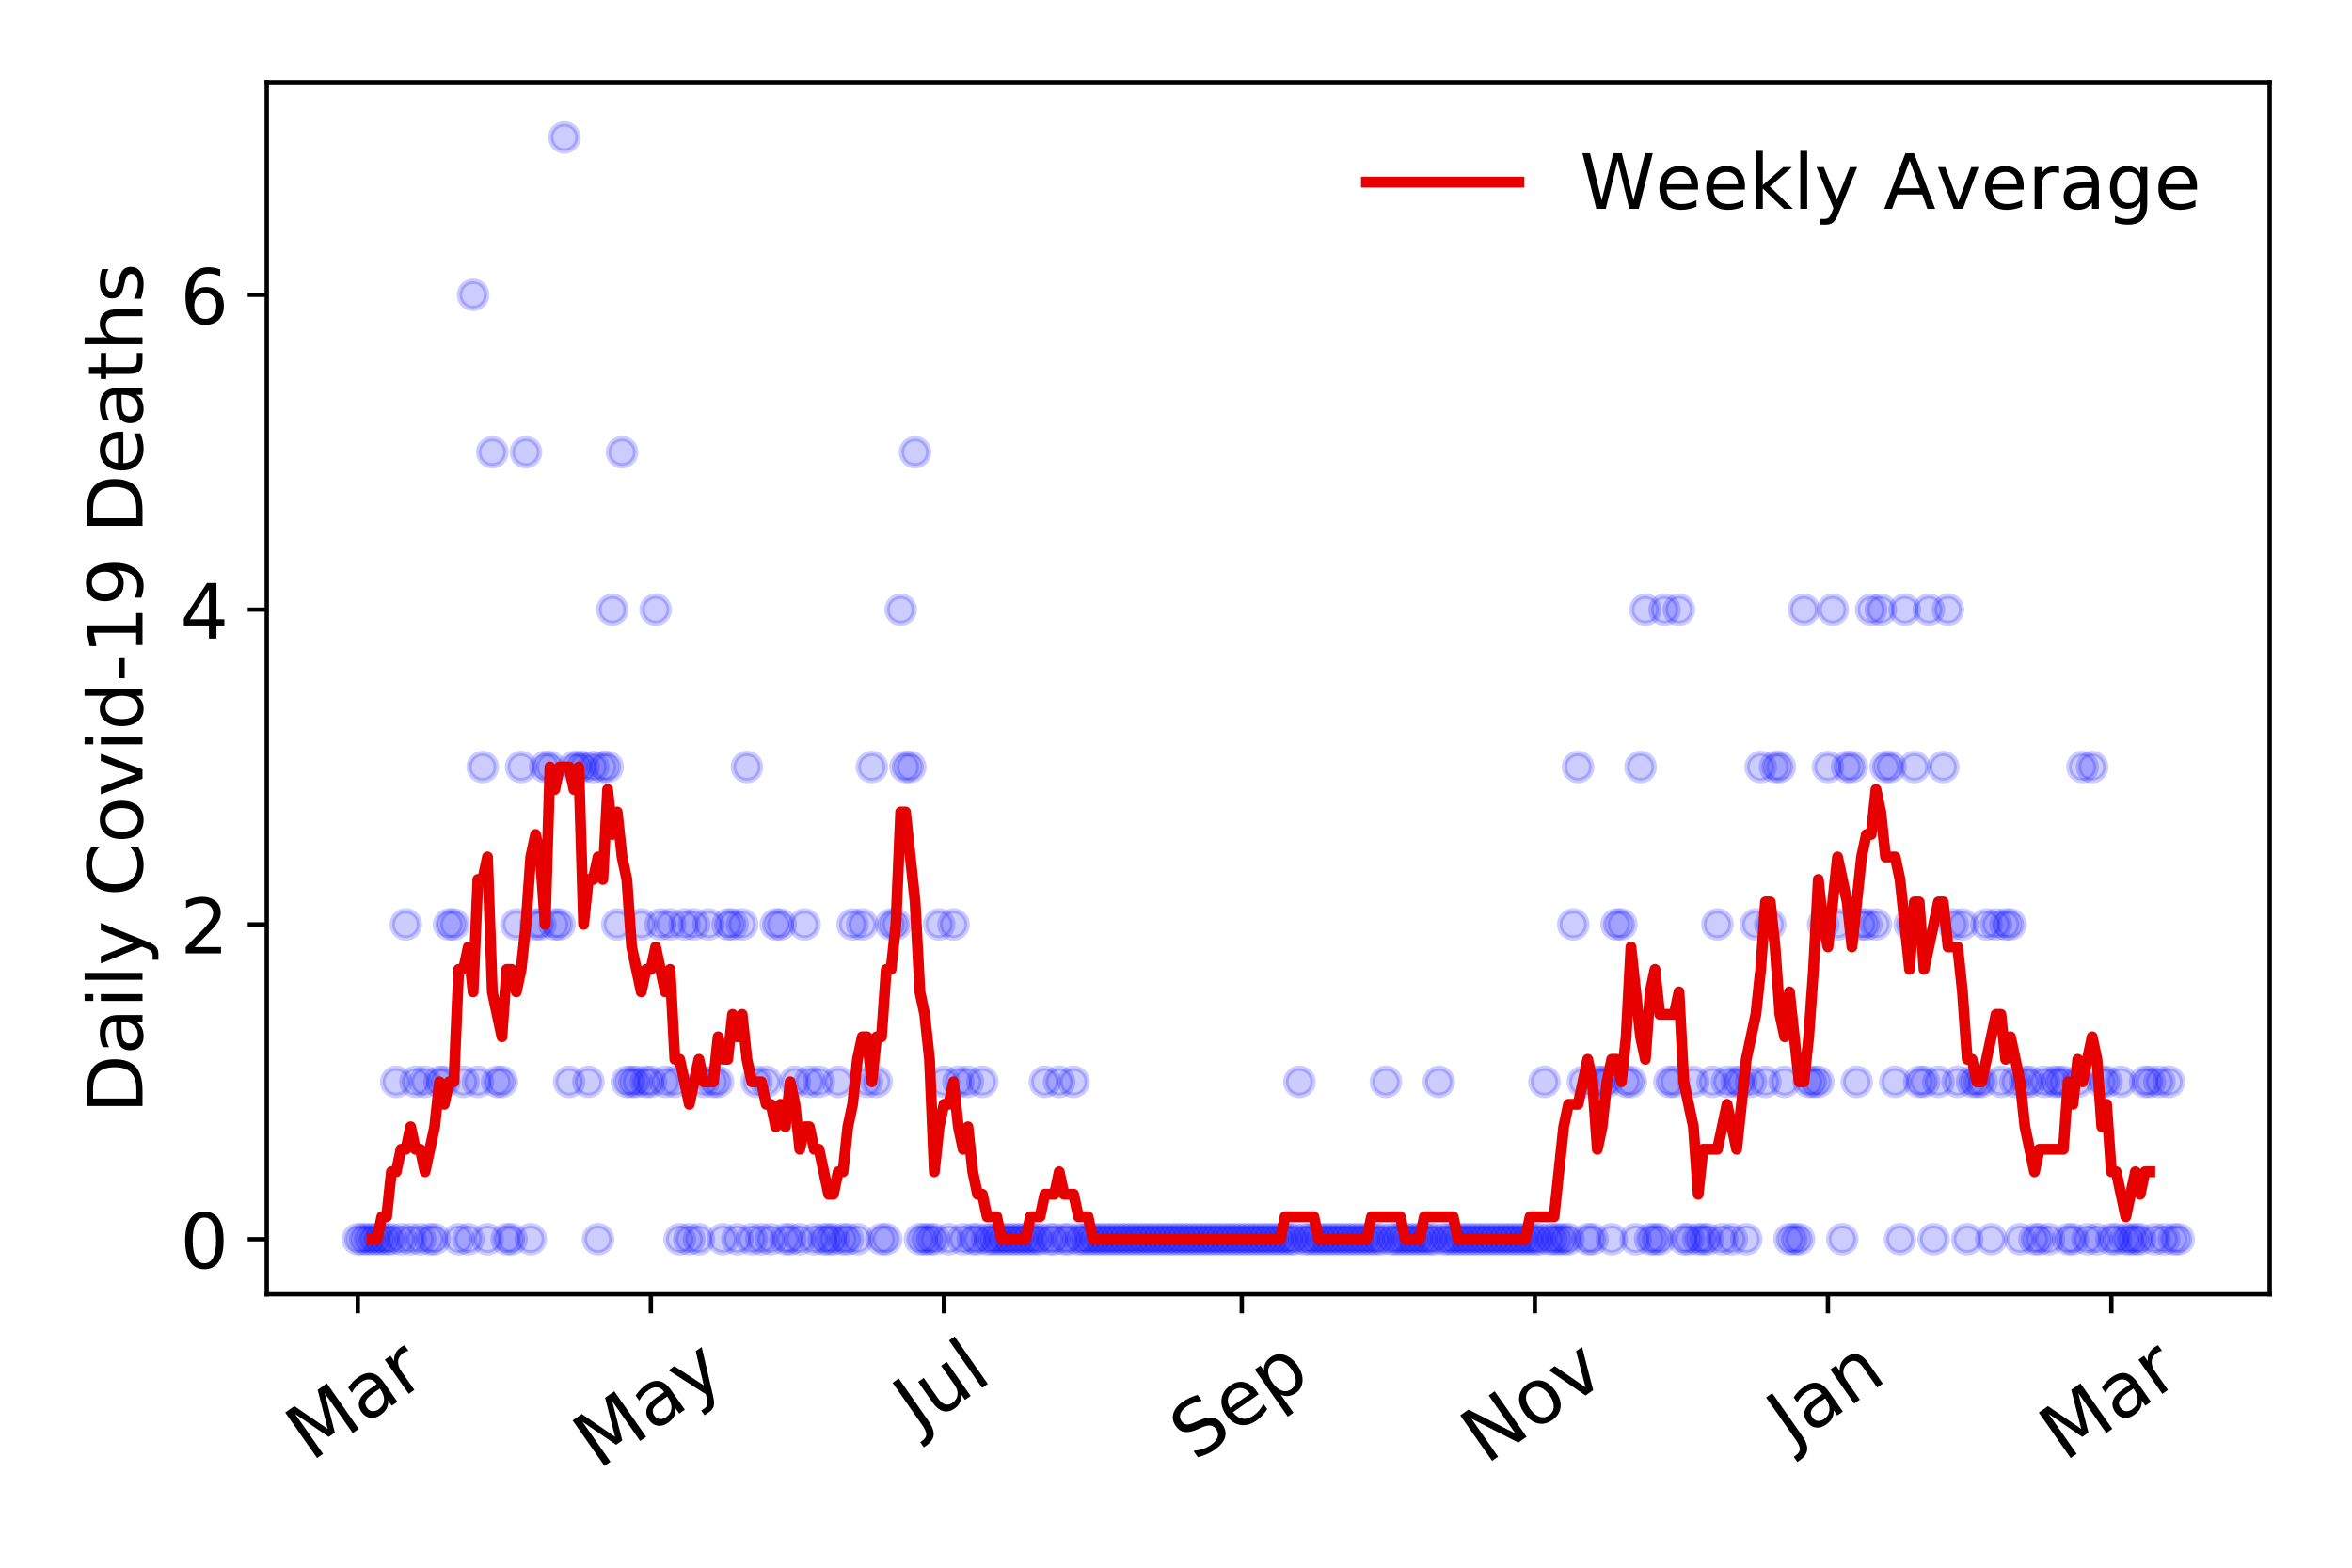 <?xml version="1.0" encoding="utf-8" standalone="no"?>
<!DOCTYPE svg PUBLIC "-//W3C//DTD SVG 1.1//EN"
  "http://www.w3.org/Graphics/SVG/1.1/DTD/svg11.dtd">
<!-- Created with matplotlib (https://matplotlib.org/) -->
<svg height="288pt" version="1.1" viewBox="0 0 432 288" width="432pt" xmlns="http://www.w3.org/2000/svg" xmlns:xlink="http://www.w3.org/1999/xlink">
 <defs>
  <style type="text/css">
*{stroke-linecap:butt;stroke-linejoin:round;}
  </style>
 </defs>
 <g id="figure_1">
  <g id="patch_1">
   <path d="M 0 288 
L 432 288 
L 432 0 
L 0 0 
z
" style="fill:#ffffff;"/>
  </g>
  <g id="axes_1">
   <g id="patch_2">
    <path d="M 48.995 237.778 
L 416.88 237.778 
L 416.88 15.12 
L 48.995 15.12 
z
" style="fill:#ffffff;"/>
   </g>
   <g id="matplotlib.axis_1">
    <g id="xtick_1">
     <g id="line2d_1">
      <defs>
       <path d="M 0 0 
L 0 3.5 
" id="m6b7dcfbc1b" style="stroke:#000000;stroke-width:0.8;"/>
      </defs>
      <g>
       <use style="stroke:#000000;stroke-width:0.8;" x="65.717" xlink:href="#m6b7dcfbc1b" y="237.778"/>
      </g>
     </g>
     <g id="text_1">
      <!-- Mar -->
      <defs>
       <path d="M 9.812 72.906 
L 24.516 72.906 
L 43.109 23.297 
L 61.812 72.906 
L 76.516 72.906 
L 76.516 0 
L 66.891 0 
L 66.891 64.016 
L 48.094 14.016 
L 38.188 14.016 
L 19.391 64.016 
L 19.391 0 
L 9.812 0 
z
" id="DejaVuSans-77"/>
       <path d="M 34.281 27.484 
Q 23.391 27.484 19.188 25 
Q 14.984 22.516 14.984 16.5 
Q 14.984 11.719 18.141 8.906 
Q 21.297 6.109 26.703 6.109 
Q 34.188 6.109 38.703 11.406 
Q 43.219 16.703 43.219 25.484 
L 43.219 27.484 
z
M 52.203 31.203 
L 52.203 0 
L 43.219 0 
L 43.219 8.297 
Q 40.141 3.328 35.547 0.953 
Q 30.953 -1.422 24.312 -1.422 
Q 15.922 -1.422 10.953 3.297 
Q 6 8.016 6 15.922 
Q 6 25.141 12.172 29.828 
Q 18.359 34.516 30.609 34.516 
L 43.219 34.516 
L 43.219 35.406 
Q 43.219 41.609 39.141 45 
Q 35.062 48.391 27.688 48.391 
Q 23 48.391 18.547 47.266 
Q 14.109 46.141 10.016 43.891 
L 10.016 52.203 
Q 14.938 54.109 19.578 55.047 
Q 24.219 56 28.609 56 
Q 40.484 56 46.344 49.844 
Q 52.203 43.703 52.203 31.203 
z
" id="DejaVuSans-97"/>
       <path d="M 41.109 46.297 
Q 39.594 47.172 37.812 47.578 
Q 36.031 48 33.891 48 
Q 26.266 48 22.188 43.047 
Q 18.109 38.094 18.109 28.812 
L 18.109 0 
L 9.078 0 
L 9.078 54.688 
L 18.109 54.688 
L 18.109 46.188 
Q 20.953 51.172 25.484 53.578 
Q 30.031 56 36.531 56 
Q 37.453 56 38.578 55.875 
Q 39.703 55.766 41.062 55.516 
z
" id="DejaVuSans-114"/>
      </defs>
      <g transform="translate(57.114 268.643)rotate(-35)scale(0.14 -0.14)">
       <use xlink:href="#DejaVuSans-77"/>
       <use x="86.279" xlink:href="#DejaVuSans-97"/>
       <use x="147.559" xlink:href="#DejaVuSans-114"/>
      </g>
     </g>
    </g>
    <g id="xtick_2">
     <g id="line2d_2">
      <g>
       <use style="stroke:#000000;stroke-width:0.8;" x="119.545" xlink:href="#m6b7dcfbc1b" y="237.778"/>
      </g>
     </g>
     <g id="text_2">
      <!-- May -->
      <defs>
       <path d="M 32.172 -5.078 
Q 28.375 -14.844 24.75 -17.812 
Q 21.141 -20.797 15.094 -20.797 
L 7.906 -20.797 
L 7.906 -13.281 
L 13.188 -13.281 
Q 16.891 -13.281 18.938 -11.516 
Q 21 -9.766 23.484 -3.219 
L 25.094 0.875 
L 2.984 54.688 
L 12.5 54.688 
L 29.594 11.922 
L 46.688 54.688 
L 56.203 54.688 
z
" id="DejaVuSans-121"/>
      </defs>
      <g transform="translate(109.906 270.094)rotate(-35)scale(0.14 -0.14)">
       <use xlink:href="#DejaVuSans-77"/>
       <use x="86.279" xlink:href="#DejaVuSans-97"/>
       <use x="147.559" xlink:href="#DejaVuSans-121"/>
      </g>
     </g>
    </g>
    <g id="xtick_3">
     <g id="line2d_3">
      <g>
       <use style="stroke:#000000;stroke-width:0.8;" x="173.373" xlink:href="#m6b7dcfbc1b" y="237.778"/>
      </g>
     </g>
     <g id="text_3">
      <!-- Jul -->
      <defs>
       <path d="M 9.812 72.906 
L 19.672 72.906 
L 19.672 5.078 
Q 19.672 -8.109 14.672 -14.062 
Q 9.672 -20.016 -1.422 -20.016 
L -5.172 -20.016 
L -5.172 -11.719 
L -2.094 -11.719 
Q 4.438 -11.719 7.125 -8.047 
Q 9.812 -4.391 9.812 5.078 
z
" id="DejaVuSans-74"/>
       <path d="M 8.5 21.578 
L 8.5 54.688 
L 17.484 54.688 
L 17.484 21.922 
Q 17.484 14.156 20.5 10.266 
Q 23.531 6.391 29.594 6.391 
Q 36.859 6.391 41.078 11.031 
Q 45.312 15.672 45.312 23.688 
L 45.312 54.688 
L 54.297 54.688 
L 54.297 0 
L 45.312 0 
L 45.312 8.406 
Q 42.047 3.422 37.719 1 
Q 33.406 -1.422 27.688 -1.422 
Q 18.266 -1.422 13.375 4.438 
Q 8.5 10.297 8.5 21.578 
z
M 31.109 56 
z
" id="DejaVuSans-117"/>
       <path d="M 9.422 75.984 
L 18.406 75.984 
L 18.406 0 
L 9.422 0 
z
" id="DejaVuSans-108"/>
      </defs>
      <g transform="translate(168.671 263.181)rotate(-35)scale(0.14 -0.14)">
       <use xlink:href="#DejaVuSans-74"/>
       <use x="29.492" xlink:href="#DejaVuSans-117"/>
       <use x="92.871" xlink:href="#DejaVuSans-108"/>
      </g>
     </g>
    </g>
    <g id="xtick_4">
     <g id="line2d_4">
      <g>
       <use style="stroke:#000000;stroke-width:0.8;" x="228.084" xlink:href="#m6b7dcfbc1b" y="237.778"/>
      </g>
     </g>
     <g id="text_4">
      <!-- Sep -->
      <defs>
       <path d="M 53.516 70.516 
L 53.516 60.891 
Q 47.906 63.578 42.922 64.891 
Q 37.938 66.219 33.297 66.219 
Q 25.25 66.219 20.875 63.094 
Q 16.5 59.969 16.5 54.203 
Q 16.5 49.359 19.406 46.891 
Q 22.312 44.438 30.422 42.922 
L 36.375 41.703 
Q 47.406 39.594 52.656 34.297 
Q 57.906 29 57.906 20.125 
Q 57.906 9.516 50.797 4.047 
Q 43.703 -1.422 29.984 -1.422 
Q 24.812 -1.422 18.969 -0.25 
Q 13.141 0.922 6.891 3.219 
L 6.891 13.375 
Q 12.891 10.016 18.656 8.297 
Q 24.422 6.594 29.984 6.594 
Q 38.422 6.594 43.016 9.906 
Q 47.609 13.234 47.609 19.391 
Q 47.609 24.75 44.312 27.781 
Q 41.016 30.812 33.5 32.328 
L 27.484 33.5 
Q 16.453 35.688 11.516 40.375 
Q 6.594 45.062 6.594 53.422 
Q 6.594 63.094 13.406 68.656 
Q 20.219 74.219 32.172 74.219 
Q 37.312 74.219 42.625 73.281 
Q 47.953 72.359 53.516 70.516 
z
" id="DejaVuSans-83"/>
       <path d="M 56.203 29.594 
L 56.203 25.203 
L 14.891 25.203 
Q 15.484 15.922 20.484 11.062 
Q 25.484 6.203 34.422 6.203 
Q 39.594 6.203 44.453 7.469 
Q 49.312 8.734 54.109 11.281 
L 54.109 2.781 
Q 49.266 0.734 44.188 -0.344 
Q 39.109 -1.422 33.891 -1.422 
Q 20.797 -1.422 13.156 6.188 
Q 5.516 13.812 5.516 26.812 
Q 5.516 40.234 12.766 48.109 
Q 20.016 56 32.328 56 
Q 43.359 56 49.781 48.891 
Q 56.203 41.797 56.203 29.594 
z
M 47.219 32.234 
Q 47.125 39.594 43.094 43.984 
Q 39.062 48.391 32.422 48.391 
Q 24.906 48.391 20.391 44.141 
Q 15.875 39.891 15.188 32.172 
z
" id="DejaVuSans-101"/>
       <path d="M 18.109 8.203 
L 18.109 -20.797 
L 9.078 -20.797 
L 9.078 54.688 
L 18.109 54.688 
L 18.109 46.391 
Q 20.953 51.266 25.266 53.625 
Q 29.594 56 35.594 56 
Q 45.562 56 51.781 48.094 
Q 58.016 40.188 58.016 27.297 
Q 58.016 14.406 51.781 6.484 
Q 45.562 -1.422 35.594 -1.422 
Q 29.594 -1.422 25.266 0.953 
Q 20.953 3.328 18.109 8.203 
z
M 48.688 27.297 
Q 48.688 37.203 44.609 42.844 
Q 40.531 48.484 33.406 48.484 
Q 26.266 48.484 22.188 42.844 
Q 18.109 37.203 18.109 27.297 
Q 18.109 17.391 22.188 11.75 
Q 26.266 6.109 33.406 6.109 
Q 40.531 6.109 44.609 11.75 
Q 48.688 17.391 48.688 27.297 
z
" id="DejaVuSans-112"/>
      </defs>
      <g transform="translate(219.491 268.629)rotate(-35)scale(0.14 -0.14)">
       <use xlink:href="#DejaVuSans-83"/>
       <use x="63.477" xlink:href="#DejaVuSans-101"/>
       <use x="125" xlink:href="#DejaVuSans-112"/>
      </g>
     </g>
    </g>
    <g id="xtick_5">
     <g id="line2d_5">
      <g>
       <use style="stroke:#000000;stroke-width:0.8;" x="281.912" xlink:href="#m6b7dcfbc1b" y="237.778"/>
      </g>
     </g>
     <g id="text_5">
      <!-- Nov -->
      <defs>
       <path d="M 9.812 72.906 
L 23.094 72.906 
L 55.422 11.922 
L 55.422 72.906 
L 64.984 72.906 
L 64.984 0 
L 51.703 0 
L 19.391 60.984 
L 19.391 0 
L 9.812 0 
z
" id="DejaVuSans-78"/>
       <path d="M 30.609 48.391 
Q 23.391 48.391 19.188 42.75 
Q 14.984 37.109 14.984 27.297 
Q 14.984 17.484 19.156 11.844 
Q 23.344 6.203 30.609 6.203 
Q 37.797 6.203 41.984 11.859 
Q 46.188 17.531 46.188 27.297 
Q 46.188 37.016 41.984 42.703 
Q 37.797 48.391 30.609 48.391 
z
M 30.609 56 
Q 42.328 56 49.016 48.375 
Q 55.719 40.766 55.719 27.297 
Q 55.719 13.875 49.016 6.219 
Q 42.328 -1.422 30.609 -1.422 
Q 18.844 -1.422 12.172 6.219 
Q 5.516 13.875 5.516 27.297 
Q 5.516 40.766 12.172 48.375 
Q 18.844 56 30.609 56 
z
" id="DejaVuSans-111"/>
       <path d="M 2.984 54.688 
L 12.5 54.688 
L 29.594 8.797 
L 46.688 54.688 
L 56.203 54.688 
L 35.688 0 
L 23.484 0 
z
" id="DejaVuSans-118"/>
      </defs>
      <g transform="translate(272.936 269.166)rotate(-35)scale(0.14 -0.14)">
       <use xlink:href="#DejaVuSans-78"/>
       <use x="74.805" xlink:href="#DejaVuSans-111"/>
       <use x="135.986" xlink:href="#DejaVuSans-118"/>
      </g>
     </g>
    </g>
    <g id="xtick_6">
     <g id="line2d_6">
      <g>
       <use style="stroke:#000000;stroke-width:0.8;" x="335.741" xlink:href="#m6b7dcfbc1b" y="237.778"/>
      </g>
     </g>
     <g id="text_6">
      <!-- Jan -->
      <defs>
       <path d="M 54.891 33.016 
L 54.891 0 
L 45.906 0 
L 45.906 32.719 
Q 45.906 40.484 42.875 44.328 
Q 39.844 48.188 33.797 48.188 
Q 26.516 48.188 22.312 43.547 
Q 18.109 38.922 18.109 30.906 
L 18.109 0 
L 9.078 0 
L 9.078 54.688 
L 18.109 54.688 
L 18.109 46.188 
Q 21.344 51.125 25.703 53.562 
Q 30.078 56 35.797 56 
Q 45.219 56 50.047 50.172 
Q 54.891 44.344 54.891 33.016 
z
" id="DejaVuSans-110"/>
      </defs>
      <g transform="translate(329.117 265.871)rotate(-35)scale(0.14 -0.14)">
       <use xlink:href="#DejaVuSans-74"/>
       <use x="29.492" xlink:href="#DejaVuSans-97"/>
       <use x="90.771" xlink:href="#DejaVuSans-110"/>
      </g>
     </g>
    </g>
    <g id="xtick_7">
     <g id="line2d_7">
      <g>
       <use style="stroke:#000000;stroke-width:0.8;" x="387.804" xlink:href="#m6b7dcfbc1b" y="237.778"/>
      </g>
     </g>
     <g id="text_7">
      <!-- Mar -->
      <g transform="translate(379.201 268.643)rotate(-35)scale(0.14 -0.14)">
       <use xlink:href="#DejaVuSans-77"/>
       <use x="86.279" xlink:href="#DejaVuSans-97"/>
       <use x="147.559" xlink:href="#DejaVuSans-114"/>
      </g>
     </g>
    </g>
   </g>
   <g id="matplotlib.axis_2">
    <g id="ytick_1">
     <g id="line2d_8">
      <defs>
       <path d="M 0 0 
L -3.5 0 
" id="m2da0f0f701" style="stroke:#000000;stroke-width:0.8;"/>
      </defs>
      <g>
       <use style="stroke:#000000;stroke-width:0.8;" x="48.995" xlink:href="#m2da0f0f701" y="227.657"/>
      </g>
     </g>
     <g id="text_8">
      <!-- 0 -->
      <defs>
       <path d="M 31.781 66.406 
Q 24.172 66.406 20.328 58.906 
Q 16.5 51.422 16.5 36.375 
Q 16.5 21.391 20.328 13.891 
Q 24.172 6.391 31.781 6.391 
Q 39.453 6.391 43.281 13.891 
Q 47.125 21.391 47.125 36.375 
Q 47.125 51.422 43.281 58.906 
Q 39.453 66.406 31.781 66.406 
z
M 31.781 74.219 
Q 44.047 74.219 50.516 64.516 
Q 56.984 54.828 56.984 36.375 
Q 56.984 17.969 50.516 8.266 
Q 44.047 -1.422 31.781 -1.422 
Q 19.531 -1.422 13.062 8.266 
Q 6.594 17.969 6.594 36.375 
Q 6.594 54.828 13.062 64.516 
Q 19.531 74.219 31.781 74.219 
z
" id="DejaVuSans-48"/>
      </defs>
      <g transform="translate(33.087 232.976)scale(0.14 -0.14)">
       <use xlink:href="#DejaVuSans-48"/>
      </g>
     </g>
    </g>
    <g id="ytick_2">
     <g id="line2d_9">
      <g>
       <use style="stroke:#000000;stroke-width:0.8;" x="48.995" xlink:href="#m2da0f0f701" y="169.824"/>
      </g>
     </g>
     <g id="text_9">
      <!-- 2 -->
      <defs>
       <path d="M 19.188 8.297 
L 53.609 8.297 
L 53.609 0 
L 7.328 0 
L 7.328 8.297 
Q 12.938 14.109 22.625 23.891 
Q 32.328 33.688 34.812 36.531 
Q 39.547 41.844 41.422 45.531 
Q 43.312 49.219 43.312 52.781 
Q 43.312 58.594 39.234 62.25 
Q 35.156 65.922 28.609 65.922 
Q 23.969 65.922 18.812 64.312 
Q 13.672 62.703 7.812 59.422 
L 7.812 69.391 
Q 13.766 71.781 18.938 73 
Q 24.125 74.219 28.422 74.219 
Q 39.75 74.219 46.484 68.547 
Q 53.219 62.891 53.219 53.422 
Q 53.219 48.922 51.531 44.891 
Q 49.859 40.875 45.406 35.406 
Q 44.188 33.984 37.641 27.219 
Q 31.109 20.453 19.188 8.297 
z
" id="DejaVuSans-50"/>
      </defs>
      <g transform="translate(33.087 175.143)scale(0.14 -0.14)">
       <use xlink:href="#DejaVuSans-50"/>
      </g>
     </g>
    </g>
    <g id="ytick_3">
     <g id="line2d_10">
      <g>
       <use style="stroke:#000000;stroke-width:0.8;" x="48.995" xlink:href="#m2da0f0f701" y="111.991"/>
      </g>
     </g>
     <g id="text_10">
      <!-- 4 -->
      <defs>
       <path d="M 37.797 64.312 
L 12.891 25.391 
L 37.797 25.391 
z
M 35.203 72.906 
L 47.609 72.906 
L 47.609 25.391 
L 58.016 25.391 
L 58.016 17.188 
L 47.609 17.188 
L 47.609 0 
L 37.797 0 
L 37.797 17.188 
L 4.891 17.188 
L 4.891 26.703 
z
" id="DejaVuSans-52"/>
      </defs>
      <g transform="translate(33.087 117.31)scale(0.14 -0.14)">
       <use xlink:href="#DejaVuSans-52"/>
      </g>
     </g>
    </g>
    <g id="ytick_4">
     <g id="line2d_11">
      <g>
       <use style="stroke:#000000;stroke-width:0.8;" x="48.995" xlink:href="#m2da0f0f701" y="54.157"/>
      </g>
     </g>
     <g id="text_11">
      <!-- 6 -->
      <defs>
       <path d="M 33.016 40.375 
Q 26.375 40.375 22.484 35.828 
Q 18.609 31.297 18.609 23.391 
Q 18.609 15.531 22.484 10.953 
Q 26.375 6.391 33.016 6.391 
Q 39.656 6.391 43.531 10.953 
Q 47.406 15.531 47.406 23.391 
Q 47.406 31.297 43.531 35.828 
Q 39.656 40.375 33.016 40.375 
z
M 52.594 71.297 
L 52.594 62.312 
Q 48.875 64.062 45.094 64.984 
Q 41.312 65.922 37.594 65.922 
Q 27.828 65.922 22.672 59.328 
Q 17.531 52.734 16.797 39.406 
Q 19.672 43.656 24.016 45.922 
Q 28.375 48.188 33.594 48.188 
Q 44.578 48.188 50.953 41.516 
Q 57.328 34.859 57.328 23.391 
Q 57.328 12.156 50.688 5.359 
Q 44.047 -1.422 33.016 -1.422 
Q 20.359 -1.422 13.672 8.266 
Q 6.984 17.969 6.984 36.375 
Q 6.984 53.656 15.188 63.938 
Q 23.391 74.219 37.203 74.219 
Q 40.922 74.219 44.703 73.484 
Q 48.484 72.75 52.594 71.297 
z
" id="DejaVuSans-54"/>
      </defs>
      <g transform="translate(33.087 59.476)scale(0.14 -0.14)">
       <use xlink:href="#DejaVuSans-54"/>
      </g>
     </g>
    </g>
    <g id="text_12">
     <!-- Daily Covid-19 Deaths -->
     <defs>
      <path d="M 19.672 64.797 
L 19.672 8.109 
L 31.594 8.109 
Q 46.688 8.109 53.688 14.938 
Q 60.688 21.781 60.688 36.531 
Q 60.688 51.172 53.688 57.984 
Q 46.688 64.797 31.594 64.797 
z
M 9.812 72.906 
L 30.078 72.906 
Q 51.266 72.906 61.172 64.094 
Q 71.094 55.281 71.094 36.531 
Q 71.094 17.672 61.125 8.828 
Q 51.172 0 30.078 0 
L 9.812 0 
z
" id="DejaVuSans-68"/>
      <path d="M 9.422 54.688 
L 18.406 54.688 
L 18.406 0 
L 9.422 0 
z
M 9.422 75.984 
L 18.406 75.984 
L 18.406 64.594 
L 9.422 64.594 
z
" id="DejaVuSans-105"/>
      <path id="DejaVuSans-32"/>
      <path d="M 64.406 67.281 
L 64.406 56.891 
Q 59.422 61.531 53.781 63.812 
Q 48.141 66.109 41.797 66.109 
Q 29.297 66.109 22.656 58.469 
Q 16.016 50.828 16.016 36.375 
Q 16.016 21.969 22.656 14.328 
Q 29.297 6.688 41.797 6.688 
Q 48.141 6.688 53.781 8.984 
Q 59.422 11.281 64.406 15.922 
L 64.406 5.609 
Q 59.234 2.094 53.438 0.328 
Q 47.656 -1.422 41.219 -1.422 
Q 24.656 -1.422 15.125 8.703 
Q 5.609 18.844 5.609 36.375 
Q 5.609 53.953 15.125 64.078 
Q 24.656 74.219 41.219 74.219 
Q 47.75 74.219 53.531 72.484 
Q 59.328 70.75 64.406 67.281 
z
" id="DejaVuSans-67"/>
      <path d="M 45.406 46.391 
L 45.406 75.984 
L 54.391 75.984 
L 54.391 0 
L 45.406 0 
L 45.406 8.203 
Q 42.578 3.328 38.25 0.953 
Q 33.938 -1.422 27.875 -1.422 
Q 17.969 -1.422 11.734 6.484 
Q 5.516 14.406 5.516 27.297 
Q 5.516 40.188 11.734 48.094 
Q 17.969 56 27.875 56 
Q 33.938 56 38.25 53.625 
Q 42.578 51.266 45.406 46.391 
z
M 14.797 27.297 
Q 14.797 17.391 18.875 11.75 
Q 22.953 6.109 30.078 6.109 
Q 37.203 6.109 41.297 11.75 
Q 45.406 17.391 45.406 27.297 
Q 45.406 37.203 41.297 42.844 
Q 37.203 48.484 30.078 48.484 
Q 22.953 48.484 18.875 42.844 
Q 14.797 37.203 14.797 27.297 
z
" id="DejaVuSans-100"/>
      <path d="M 4.891 31.391 
L 31.203 31.391 
L 31.203 23.391 
L 4.891 23.391 
z
" id="DejaVuSans-45"/>
      <path d="M 12.406 8.297 
L 28.516 8.297 
L 28.516 63.922 
L 10.984 60.406 
L 10.984 69.391 
L 28.422 72.906 
L 38.281 72.906 
L 38.281 8.297 
L 54.391 8.297 
L 54.391 0 
L 12.406 0 
z
" id="DejaVuSans-49"/>
      <path d="M 10.984 1.516 
L 10.984 10.5 
Q 14.703 8.734 18.5 7.812 
Q 22.312 6.891 25.984 6.891 
Q 35.75 6.891 40.891 13.453 
Q 46.047 20.016 46.781 33.406 
Q 43.953 29.203 39.594 26.953 
Q 35.25 24.703 29.984 24.703 
Q 19.047 24.703 12.672 31.312 
Q 6.297 37.938 6.297 49.422 
Q 6.297 60.641 12.938 67.422 
Q 19.578 74.219 30.609 74.219 
Q 43.266 74.219 49.922 64.516 
Q 56.594 54.828 56.594 36.375 
Q 56.594 19.141 48.406 8.859 
Q 40.234 -1.422 26.422 -1.422 
Q 22.703 -1.422 18.891 -0.688 
Q 15.094 0.047 10.984 1.516 
z
M 30.609 32.422 
Q 37.25 32.422 41.125 36.953 
Q 45.016 41.5 45.016 49.422 
Q 45.016 57.281 41.125 61.844 
Q 37.25 66.406 30.609 66.406 
Q 23.969 66.406 20.094 61.844 
Q 16.219 57.281 16.219 49.422 
Q 16.219 41.5 20.094 36.953 
Q 23.969 32.422 30.609 32.422 
z
" id="DejaVuSans-57"/>
      <path d="M 18.312 70.219 
L 18.312 54.688 
L 36.812 54.688 
L 36.812 47.703 
L 18.312 47.703 
L 18.312 18.016 
Q 18.312 11.328 20.141 9.422 
Q 21.969 7.516 27.594 7.516 
L 36.812 7.516 
L 36.812 0 
L 27.594 0 
Q 17.188 0 13.234 3.875 
Q 9.281 7.766 9.281 18.016 
L 9.281 47.703 
L 2.688 47.703 
L 2.688 54.688 
L 9.281 54.688 
L 9.281 70.219 
z
" id="DejaVuSans-116"/>
      <path d="M 54.891 33.016 
L 54.891 0 
L 45.906 0 
L 45.906 32.719 
Q 45.906 40.484 42.875 44.328 
Q 39.844 48.188 33.797 48.188 
Q 26.516 48.188 22.312 43.547 
Q 18.109 38.922 18.109 30.906 
L 18.109 0 
L 9.078 0 
L 9.078 75.984 
L 18.109 75.984 
L 18.109 46.188 
Q 21.344 51.125 25.703 53.562 
Q 30.078 56 35.797 56 
Q 45.219 56 50.047 50.172 
Q 54.891 44.344 54.891 33.016 
z
" id="DejaVuSans-104"/>
      <path d="M 44.281 53.078 
L 44.281 44.578 
Q 40.484 46.531 36.375 47.5 
Q 32.281 48.484 27.875 48.484 
Q 21.188 48.484 17.844 46.438 
Q 14.5 44.391 14.5 40.281 
Q 14.5 37.156 16.891 35.375 
Q 19.281 33.594 26.516 31.984 
L 29.594 31.297 
Q 39.156 29.25 43.188 25.516 
Q 47.219 21.781 47.219 15.094 
Q 47.219 7.469 41.188 3.016 
Q 35.156 -1.422 24.609 -1.422 
Q 20.219 -1.422 15.453 -0.562 
Q 10.688 0.297 5.422 2 
L 5.422 11.281 
Q 10.406 8.688 15.234 7.391 
Q 20.062 6.109 24.812 6.109 
Q 31.156 6.109 34.562 8.281 
Q 37.984 10.453 37.984 14.406 
Q 37.984 18.062 35.516 20.016 
Q 33.062 21.969 24.703 23.781 
L 21.578 24.516 
Q 13.234 26.266 9.516 29.906 
Q 5.812 33.547 5.812 39.891 
Q 5.812 47.609 11.281 51.797 
Q 16.75 56 26.812 56 
Q 31.781 56 36.172 55.266 
Q 40.578 54.547 44.281 53.078 
z
" id="DejaVuSans-115"/>
     </defs>
     <g transform="translate(26.176 204.56)rotate(-90)scale(0.14 -0.14)">
      <use xlink:href="#DejaVuSans-68"/>
      <use x="77.002" xlink:href="#DejaVuSans-97"/>
      <use x="138.281" xlink:href="#DejaVuSans-105"/>
      <use x="166.064" xlink:href="#DejaVuSans-108"/>
      <use x="193.848" xlink:href="#DejaVuSans-121"/>
      <use x="253.027" xlink:href="#DejaVuSans-32"/>
      <use x="284.814" xlink:href="#DejaVuSans-67"/>
      <use x="354.639" xlink:href="#DejaVuSans-111"/>
      <use x="415.82" xlink:href="#DejaVuSans-118"/>
      <use x="475" xlink:href="#DejaVuSans-105"/>
      <use x="502.783" xlink:href="#DejaVuSans-100"/>
      <use x="566.26" xlink:href="#DejaVuSans-45"/>
      <use x="602.344" xlink:href="#DejaVuSans-49"/>
      <use x="665.967" xlink:href="#DejaVuSans-57"/>
      <use x="729.59" xlink:href="#DejaVuSans-32"/>
      <use x="761.377" xlink:href="#DejaVuSans-68"/>
      <use x="838.379" xlink:href="#DejaVuSans-101"/>
      <use x="899.902" xlink:href="#DejaVuSans-97"/>
      <use x="961.182" xlink:href="#DejaVuSans-116"/>
      <use x="1000.391" xlink:href="#DejaVuSans-104"/>
      <use x="1063.77" xlink:href="#DejaVuSans-115"/>
     </g>
    </g>
   </g>
   <g id="line2d_12">
    <defs>
     <path d="M 0 2.5 
C 0.663 2.5 1.299 2.237 1.768 1.768 
C 2.237 1.299 2.5 0.663 2.5 0 
C 2.5 -0.663 2.237 -1.299 1.768 -1.768 
C 1.299 -2.237 0.663 -2.5 0 -2.5 
C -0.663 -2.5 -1.299 -2.237 -1.768 -1.768 
C -2.237 -1.299 -2.5 -0.663 -2.5 0 
C -2.5 0.663 -2.237 1.299 -1.768 1.768 
C -1.299 2.237 -0.663 2.5 0 2.5 
z
" id="m8b4c3b9d82" style="stroke:#0000ff;stroke-opacity:0.2;"/>
    </defs>
    <g clip-path="url(#pcbefea7aa8)">
     <use style="fill:#0000ff;fill-opacity:0.2;stroke:#0000ff;stroke-opacity:0.2;" x="65.717" xlink:href="#m8b4c3b9d82" y="227.657"/>
     <use style="fill:#0000ff;fill-opacity:0.2;stroke:#0000ff;stroke-opacity:0.2;" x="66.599" xlink:href="#m8b4c3b9d82" y="227.657"/>
     <use style="fill:#0000ff;fill-opacity:0.2;stroke:#0000ff;stroke-opacity:0.2;" x="67.482" xlink:href="#m8b4c3b9d82" y="227.657"/>
     <use style="fill:#0000ff;fill-opacity:0.2;stroke:#0000ff;stroke-opacity:0.2;" x="68.364" xlink:href="#m8b4c3b9d82" y="227.657"/>
     <use style="fill:#0000ff;fill-opacity:0.2;stroke:#0000ff;stroke-opacity:0.2;" x="69.247" xlink:href="#m8b4c3b9d82" y="227.657"/>
     <use style="fill:#0000ff;fill-opacity:0.2;stroke:#0000ff;stroke-opacity:0.2;" x="70.129" xlink:href="#m8b4c3b9d82" y="227.657"/>
     <use style="fill:#0000ff;fill-opacity:0.2;stroke:#0000ff;stroke-opacity:0.2;" x="71.012" xlink:href="#m8b4c3b9d82" y="227.657"/>
     <use style="fill:#0000ff;fill-opacity:0.2;stroke:#0000ff;stroke-opacity:0.2;" x="71.894" xlink:href="#m8b4c3b9d82" y="227.657"/>
     <use style="fill:#0000ff;fill-opacity:0.2;stroke:#0000ff;stroke-opacity:0.2;" x="72.776" xlink:href="#m8b4c3b9d82" y="198.741"/>
     <use style="fill:#0000ff;fill-opacity:0.2;stroke:#0000ff;stroke-opacity:0.2;" x="73.659" xlink:href="#m8b4c3b9d82" y="227.657"/>
     <use style="fill:#0000ff;fill-opacity:0.2;stroke:#0000ff;stroke-opacity:0.2;" x="74.541" xlink:href="#m8b4c3b9d82" y="169.824"/>
     <use style="fill:#0000ff;fill-opacity:0.2;stroke:#0000ff;stroke-opacity:0.2;" x="75.424" xlink:href="#m8b4c3b9d82" y="227.657"/>
     <use style="fill:#0000ff;fill-opacity:0.2;stroke:#0000ff;stroke-opacity:0.2;" x="76.306" xlink:href="#m8b4c3b9d82" y="198.741"/>
     <use style="fill:#0000ff;fill-opacity:0.2;stroke:#0000ff;stroke-opacity:0.2;" x="77.189" xlink:href="#m8b4c3b9d82" y="227.657"/>
     <use style="fill:#0000ff;fill-opacity:0.2;stroke:#0000ff;stroke-opacity:0.2;" x="78.071" xlink:href="#m8b4c3b9d82" y="198.741"/>
     <use style="fill:#0000ff;fill-opacity:0.2;stroke:#0000ff;stroke-opacity:0.2;" x="78.953" xlink:href="#m8b4c3b9d82" y="227.657"/>
     <use style="fill:#0000ff;fill-opacity:0.2;stroke:#0000ff;stroke-opacity:0.2;" x="79.836" xlink:href="#m8b4c3b9d82" y="227.657"/>
     <use style="fill:#0000ff;fill-opacity:0.2;stroke:#0000ff;stroke-opacity:0.2;" x="80.718" xlink:href="#m8b4c3b9d82" y="198.741"/>
     <use style="fill:#0000ff;fill-opacity:0.2;stroke:#0000ff;stroke-opacity:0.2;" x="81.601" xlink:href="#m8b4c3b9d82" y="198.741"/>
     <use style="fill:#0000ff;fill-opacity:0.2;stroke:#0000ff;stroke-opacity:0.2;" x="82.483" xlink:href="#m8b4c3b9d82" y="169.824"/>
     <use style="fill:#0000ff;fill-opacity:0.2;stroke:#0000ff;stroke-opacity:0.2;" x="83.366" xlink:href="#m8b4c3b9d82" y="169.824"/>
     <use style="fill:#0000ff;fill-opacity:0.2;stroke:#0000ff;stroke-opacity:0.2;" x="84.248" xlink:href="#m8b4c3b9d82" y="227.657"/>
     <use style="fill:#0000ff;fill-opacity:0.2;stroke:#0000ff;stroke-opacity:0.2;" x="85.131" xlink:href="#m8b4c3b9d82" y="198.741"/>
     <use style="fill:#0000ff;fill-opacity:0.2;stroke:#0000ff;stroke-opacity:0.2;" x="86.013" xlink:href="#m8b4c3b9d82" y="227.657"/>
     <use style="fill:#0000ff;fill-opacity:0.2;stroke:#0000ff;stroke-opacity:0.2;" x="86.895" xlink:href="#m8b4c3b9d82" y="54.157"/>
     <use style="fill:#0000ff;fill-opacity:0.2;stroke:#0000ff;stroke-opacity:0.2;" x="87.778" xlink:href="#m8b4c3b9d82" y="198.741"/>
     <use style="fill:#0000ff;fill-opacity:0.2;stroke:#0000ff;stroke-opacity:0.2;" x="88.66" xlink:href="#m8b4c3b9d82" y="140.907"/>
     <use style="fill:#0000ff;fill-opacity:0.2;stroke:#0000ff;stroke-opacity:0.2;" x="89.543" xlink:href="#m8b4c3b9d82" y="227.657"/>
     <use style="fill:#0000ff;fill-opacity:0.2;stroke:#0000ff;stroke-opacity:0.2;" x="90.425" xlink:href="#m8b4c3b9d82" y="83.074"/>
     <use style="fill:#0000ff;fill-opacity:0.2;stroke:#0000ff;stroke-opacity:0.2;" x="91.308" xlink:href="#m8b4c3b9d82" y="198.741"/>
     <use style="fill:#0000ff;fill-opacity:0.2;stroke:#0000ff;stroke-opacity:0.2;" x="92.19" xlink:href="#m8b4c3b9d82" y="198.741"/>
     <use style="fill:#0000ff;fill-opacity:0.2;stroke:#0000ff;stroke-opacity:0.2;" x="93.072" xlink:href="#m8b4c3b9d82" y="227.657"/>
     <use style="fill:#0000ff;fill-opacity:0.2;stroke:#0000ff;stroke-opacity:0.2;" x="93.955" xlink:href="#m8b4c3b9d82" y="227.657"/>
     <use style="fill:#0000ff;fill-opacity:0.2;stroke:#0000ff;stroke-opacity:0.2;" x="94.837" xlink:href="#m8b4c3b9d82" y="169.824"/>
     <use style="fill:#0000ff;fill-opacity:0.2;stroke:#0000ff;stroke-opacity:0.2;" x="95.72" xlink:href="#m8b4c3b9d82" y="140.907"/>
     <use style="fill:#0000ff;fill-opacity:0.2;stroke:#0000ff;stroke-opacity:0.2;" x="96.602" xlink:href="#m8b4c3b9d82" y="83.074"/>
     <use style="fill:#0000ff;fill-opacity:0.2;stroke:#0000ff;stroke-opacity:0.2;" x="97.485" xlink:href="#m8b4c3b9d82" y="227.657"/>
     <use style="fill:#0000ff;fill-opacity:0.2;stroke:#0000ff;stroke-opacity:0.2;" x="98.367" xlink:href="#m8b4c3b9d82" y="169.824"/>
     <use style="fill:#0000ff;fill-opacity:0.2;stroke:#0000ff;stroke-opacity:0.2;" x="99.249" xlink:href="#m8b4c3b9d82" y="169.824"/>
     <use style="fill:#0000ff;fill-opacity:0.2;stroke:#0000ff;stroke-opacity:0.2;" x="100.132" xlink:href="#m8b4c3b9d82" y="140.907"/>
     <use style="fill:#0000ff;fill-opacity:0.2;stroke:#0000ff;stroke-opacity:0.2;" x="101.014" xlink:href="#m8b4c3b9d82" y="140.907"/>
     <use style="fill:#0000ff;fill-opacity:0.2;stroke:#0000ff;stroke-opacity:0.2;" x="101.897" xlink:href="#m8b4c3b9d82" y="169.824"/>
     <use style="fill:#0000ff;fill-opacity:0.2;stroke:#0000ff;stroke-opacity:0.2;" x="102.779" xlink:href="#m8b4c3b9d82" y="169.824"/>
     <use style="fill:#0000ff;fill-opacity:0.2;stroke:#0000ff;stroke-opacity:0.2;" x="103.662" xlink:href="#m8b4c3b9d82" y="25.241"/>
     <use style="fill:#0000ff;fill-opacity:0.2;stroke:#0000ff;stroke-opacity:0.2;" x="104.544" xlink:href="#m8b4c3b9d82" y="198.741"/>
     <use style="fill:#0000ff;fill-opacity:0.2;stroke:#0000ff;stroke-opacity:0.2;" x="105.426" xlink:href="#m8b4c3b9d82" y="140.907"/>
     <use style="fill:#0000ff;fill-opacity:0.2;stroke:#0000ff;stroke-opacity:0.2;" x="106.309" xlink:href="#m8b4c3b9d82" y="140.907"/>
     <use style="fill:#0000ff;fill-opacity:0.2;stroke:#0000ff;stroke-opacity:0.2;" x="107.191" xlink:href="#m8b4c3b9d82" y="140.907"/>
     <use style="fill:#0000ff;fill-opacity:0.2;stroke:#0000ff;stroke-opacity:0.2;" x="108.074" xlink:href="#m8b4c3b9d82" y="198.741"/>
     <use style="fill:#0000ff;fill-opacity:0.2;stroke:#0000ff;stroke-opacity:0.2;" x="108.956" xlink:href="#m8b4c3b9d82" y="140.907"/>
     <use style="fill:#0000ff;fill-opacity:0.2;stroke:#0000ff;stroke-opacity:0.2;" x="109.839" xlink:href="#m8b4c3b9d82" y="227.657"/>
     <use style="fill:#0000ff;fill-opacity:0.2;stroke:#0000ff;stroke-opacity:0.2;" x="110.721" xlink:href="#m8b4c3b9d82" y="140.907"/>
     <use style="fill:#0000ff;fill-opacity:0.2;stroke:#0000ff;stroke-opacity:0.2;" x="111.603" xlink:href="#m8b4c3b9d82" y="140.907"/>
     <use style="fill:#0000ff;fill-opacity:0.2;stroke:#0000ff;stroke-opacity:0.2;" x="112.486" xlink:href="#m8b4c3b9d82" y="111.991"/>
     <use style="fill:#0000ff;fill-opacity:0.2;stroke:#0000ff;stroke-opacity:0.2;" x="113.368" xlink:href="#m8b4c3b9d82" y="169.824"/>
     <use style="fill:#0000ff;fill-opacity:0.2;stroke:#0000ff;stroke-opacity:0.2;" x="114.251" xlink:href="#m8b4c3b9d82" y="83.074"/>
     <use style="fill:#0000ff;fill-opacity:0.2;stroke:#0000ff;stroke-opacity:0.2;" x="115.133" xlink:href="#m8b4c3b9d82" y="198.741"/>
     <use style="fill:#0000ff;fill-opacity:0.2;stroke:#0000ff;stroke-opacity:0.2;" x="116.016" xlink:href="#m8b4c3b9d82" y="198.741"/>
     <use style="fill:#0000ff;fill-opacity:0.2;stroke:#0000ff;stroke-opacity:0.2;" x="116.898" xlink:href="#m8b4c3b9d82" y="198.741"/>
     <use style="fill:#0000ff;fill-opacity:0.2;stroke:#0000ff;stroke-opacity:0.2;" x="117.78" xlink:href="#m8b4c3b9d82" y="169.824"/>
     <use style="fill:#0000ff;fill-opacity:0.2;stroke:#0000ff;stroke-opacity:0.2;" x="118.663" xlink:href="#m8b4c3b9d82" y="198.741"/>
     <use style="fill:#0000ff;fill-opacity:0.2;stroke:#0000ff;stroke-opacity:0.2;" x="119.545" xlink:href="#m8b4c3b9d82" y="198.741"/>
     <use style="fill:#0000ff;fill-opacity:0.2;stroke:#0000ff;stroke-opacity:0.2;" x="120.428" xlink:href="#m8b4c3b9d82" y="111.991"/>
     <use style="fill:#0000ff;fill-opacity:0.2;stroke:#0000ff;stroke-opacity:0.2;" x="121.31" xlink:href="#m8b4c3b9d82" y="169.824"/>
     <use style="fill:#0000ff;fill-opacity:0.2;stroke:#0000ff;stroke-opacity:0.2;" x="122.193" xlink:href="#m8b4c3b9d82" y="198.741"/>
     <use style="fill:#0000ff;fill-opacity:0.2;stroke:#0000ff;stroke-opacity:0.2;" x="123.075" xlink:href="#m8b4c3b9d82" y="169.824"/>
     <use style="fill:#0000ff;fill-opacity:0.2;stroke:#0000ff;stroke-opacity:0.2;" x="123.957" xlink:href="#m8b4c3b9d82" y="198.741"/>
     <use style="fill:#0000ff;fill-opacity:0.2;stroke:#0000ff;stroke-opacity:0.2;" x="124.84" xlink:href="#m8b4c3b9d82" y="227.657"/>
     <use style="fill:#0000ff;fill-opacity:0.2;stroke:#0000ff;stroke-opacity:0.2;" x="125.722" xlink:href="#m8b4c3b9d82" y="169.824"/>
     <use style="fill:#0000ff;fill-opacity:0.2;stroke:#0000ff;stroke-opacity:0.2;" x="126.605" xlink:href="#m8b4c3b9d82" y="227.657"/>
     <use style="fill:#0000ff;fill-opacity:0.2;stroke:#0000ff;stroke-opacity:0.2;" x="127.487" xlink:href="#m8b4c3b9d82" y="169.824"/>
     <use style="fill:#0000ff;fill-opacity:0.2;stroke:#0000ff;stroke-opacity:0.2;" x="128.37" xlink:href="#m8b4c3b9d82" y="227.657"/>
     <use style="fill:#0000ff;fill-opacity:0.2;stroke:#0000ff;stroke-opacity:0.2;" x="129.252" xlink:href="#m8b4c3b9d82" y="198.741"/>
     <use style="fill:#0000ff;fill-opacity:0.2;stroke:#0000ff;stroke-opacity:0.2;" x="130.134" xlink:href="#m8b4c3b9d82" y="169.824"/>
     <use style="fill:#0000ff;fill-opacity:0.2;stroke:#0000ff;stroke-opacity:0.2;" x="131.017" xlink:href="#m8b4c3b9d82" y="198.741"/>
     <use style="fill:#0000ff;fill-opacity:0.2;stroke:#0000ff;stroke-opacity:0.2;" x="131.899" xlink:href="#m8b4c3b9d82" y="198.741"/>
     <use style="fill:#0000ff;fill-opacity:0.2;stroke:#0000ff;stroke-opacity:0.2;" x="132.782" xlink:href="#m8b4c3b9d82" y="227.657"/>
     <use style="fill:#0000ff;fill-opacity:0.2;stroke:#0000ff;stroke-opacity:0.2;" x="133.664" xlink:href="#m8b4c3b9d82" y="169.824"/>
     <use style="fill:#0000ff;fill-opacity:0.2;stroke:#0000ff;stroke-opacity:0.2;" x="134.547" xlink:href="#m8b4c3b9d82" y="169.824"/>
     <use style="fill:#0000ff;fill-opacity:0.2;stroke:#0000ff;stroke-opacity:0.2;" x="135.429" xlink:href="#m8b4c3b9d82" y="227.657"/>
     <use style="fill:#0000ff;fill-opacity:0.2;stroke:#0000ff;stroke-opacity:0.2;" x="136.311" xlink:href="#m8b4c3b9d82" y="169.824"/>
     <use style="fill:#0000ff;fill-opacity:0.2;stroke:#0000ff;stroke-opacity:0.2;" x="137.194" xlink:href="#m8b4c3b9d82" y="140.907"/>
     <use style="fill:#0000ff;fill-opacity:0.2;stroke:#0000ff;stroke-opacity:0.2;" x="138.076" xlink:href="#m8b4c3b9d82" y="227.657"/>
     <use style="fill:#0000ff;fill-opacity:0.2;stroke:#0000ff;stroke-opacity:0.2;" x="138.959" xlink:href="#m8b4c3b9d82" y="198.741"/>
     <use style="fill:#0000ff;fill-opacity:0.2;stroke:#0000ff;stroke-opacity:0.2;" x="139.841" xlink:href="#m8b4c3b9d82" y="227.657"/>
     <use style="fill:#0000ff;fill-opacity:0.2;stroke:#0000ff;stroke-opacity:0.2;" x="140.724" xlink:href="#m8b4c3b9d82" y="198.741"/>
     <use style="fill:#0000ff;fill-opacity:0.2;stroke:#0000ff;stroke-opacity:0.2;" x="141.606" xlink:href="#m8b4c3b9d82" y="227.657"/>
     <use style="fill:#0000ff;fill-opacity:0.2;stroke:#0000ff;stroke-opacity:0.2;" x="142.488" xlink:href="#m8b4c3b9d82" y="169.824"/>
     <use style="fill:#0000ff;fill-opacity:0.2;stroke:#0000ff;stroke-opacity:0.2;" x="143.371" xlink:href="#m8b4c3b9d82" y="169.824"/>
     <use style="fill:#0000ff;fill-opacity:0.2;stroke:#0000ff;stroke-opacity:0.2;" x="144.253" xlink:href="#m8b4c3b9d82" y="227.657"/>
     <use style="fill:#0000ff;fill-opacity:0.2;stroke:#0000ff;stroke-opacity:0.2;" x="145.136" xlink:href="#m8b4c3b9d82" y="227.657"/>
     <use style="fill:#0000ff;fill-opacity:0.2;stroke:#0000ff;stroke-opacity:0.2;" x="146.018" xlink:href="#m8b4c3b9d82" y="198.741"/>
     <use style="fill:#0000ff;fill-opacity:0.2;stroke:#0000ff;stroke-opacity:0.2;" x="146.901" xlink:href="#m8b4c3b9d82" y="227.657"/>
     <use style="fill:#0000ff;fill-opacity:0.2;stroke:#0000ff;stroke-opacity:0.2;" x="147.783" xlink:href="#m8b4c3b9d82" y="169.824"/>
     <use style="fill:#0000ff;fill-opacity:0.2;stroke:#0000ff;stroke-opacity:0.2;" x="148.665" xlink:href="#m8b4c3b9d82" y="198.741"/>
     <use style="fill:#0000ff;fill-opacity:0.2;stroke:#0000ff;stroke-opacity:0.2;" x="149.548" xlink:href="#m8b4c3b9d82" y="227.657"/>
     <use style="fill:#0000ff;fill-opacity:0.2;stroke:#0000ff;stroke-opacity:0.2;" x="150.43" xlink:href="#m8b4c3b9d82" y="198.741"/>
     <use style="fill:#0000ff;fill-opacity:0.2;stroke:#0000ff;stroke-opacity:0.2;" x="151.313" xlink:href="#m8b4c3b9d82" y="227.657"/>
     <use style="fill:#0000ff;fill-opacity:0.2;stroke:#0000ff;stroke-opacity:0.2;" x="152.195" xlink:href="#m8b4c3b9d82" y="227.657"/>
     <use style="fill:#0000ff;fill-opacity:0.2;stroke:#0000ff;stroke-opacity:0.2;" x="153.078" xlink:href="#m8b4c3b9d82" y="227.657"/>
     <use style="fill:#0000ff;fill-opacity:0.2;stroke:#0000ff;stroke-opacity:0.2;" x="153.96" xlink:href="#m8b4c3b9d82" y="198.741"/>
     <use style="fill:#0000ff;fill-opacity:0.2;stroke:#0000ff;stroke-opacity:0.2;" x="154.842" xlink:href="#m8b4c3b9d82" y="227.657"/>
     <use style="fill:#0000ff;fill-opacity:0.2;stroke:#0000ff;stroke-opacity:0.2;" x="155.725" xlink:href="#m8b4c3b9d82" y="227.657"/>
     <use style="fill:#0000ff;fill-opacity:0.2;stroke:#0000ff;stroke-opacity:0.2;" x="156.607" xlink:href="#m8b4c3b9d82" y="169.824"/>
     <use style="fill:#0000ff;fill-opacity:0.2;stroke:#0000ff;stroke-opacity:0.2;" x="157.49" xlink:href="#m8b4c3b9d82" y="227.657"/>
     <use style="fill:#0000ff;fill-opacity:0.2;stroke:#0000ff;stroke-opacity:0.2;" x="158.372" xlink:href="#m8b4c3b9d82" y="169.824"/>
     <use style="fill:#0000ff;fill-opacity:0.2;stroke:#0000ff;stroke-opacity:0.2;" x="159.255" xlink:href="#m8b4c3b9d82" y="198.741"/>
     <use style="fill:#0000ff;fill-opacity:0.2;stroke:#0000ff;stroke-opacity:0.2;" x="160.137" xlink:href="#m8b4c3b9d82" y="140.907"/>
     <use style="fill:#0000ff;fill-opacity:0.2;stroke:#0000ff;stroke-opacity:0.2;" x="161.019" xlink:href="#m8b4c3b9d82" y="198.741"/>
     <use style="fill:#0000ff;fill-opacity:0.2;stroke:#0000ff;stroke-opacity:0.2;" x="161.902" xlink:href="#m8b4c3b9d82" y="227.657"/>
     <use style="fill:#0000ff;fill-opacity:0.2;stroke:#0000ff;stroke-opacity:0.2;" x="162.784" xlink:href="#m8b4c3b9d82" y="227.657"/>
     <use style="fill:#0000ff;fill-opacity:0.2;stroke:#0000ff;stroke-opacity:0.2;" x="163.667" xlink:href="#m8b4c3b9d82" y="169.824"/>
     <use style="fill:#0000ff;fill-opacity:0.2;stroke:#0000ff;stroke-opacity:0.2;" x="164.549" xlink:href="#m8b4c3b9d82" y="169.824"/>
     <use style="fill:#0000ff;fill-opacity:0.2;stroke:#0000ff;stroke-opacity:0.2;" x="165.432" xlink:href="#m8b4c3b9d82" y="111.991"/>
     <use style="fill:#0000ff;fill-opacity:0.2;stroke:#0000ff;stroke-opacity:0.2;" x="166.314" xlink:href="#m8b4c3b9d82" y="140.907"/>
     <use style="fill:#0000ff;fill-opacity:0.2;stroke:#0000ff;stroke-opacity:0.2;" x="167.196" xlink:href="#m8b4c3b9d82" y="140.907"/>
     <use style="fill:#0000ff;fill-opacity:0.2;stroke:#0000ff;stroke-opacity:0.2;" x="168.079" xlink:href="#m8b4c3b9d82" y="83.074"/>
     <use style="fill:#0000ff;fill-opacity:0.2;stroke:#0000ff;stroke-opacity:0.2;" x="168.961" xlink:href="#m8b4c3b9d82" y="227.657"/>
     <use style="fill:#0000ff;fill-opacity:0.2;stroke:#0000ff;stroke-opacity:0.2;" x="169.844" xlink:href="#m8b4c3b9d82" y="227.657"/>
     <use style="fill:#0000ff;fill-opacity:0.2;stroke:#0000ff;stroke-opacity:0.2;" x="170.726" xlink:href="#m8b4c3b9d82" y="227.657"/>
     <use style="fill:#0000ff;fill-opacity:0.2;stroke:#0000ff;stroke-opacity:0.2;" x="171.609" xlink:href="#m8b4c3b9d82" y="227.657"/>
     <use style="fill:#0000ff;fill-opacity:0.2;stroke:#0000ff;stroke-opacity:0.2;" x="172.491" xlink:href="#m8b4c3b9d82" y="169.824"/>
     <use style="fill:#0000ff;fill-opacity:0.2;stroke:#0000ff;stroke-opacity:0.2;" x="173.373" xlink:href="#m8b4c3b9d82" y="198.741"/>
     <use style="fill:#0000ff;fill-opacity:0.2;stroke:#0000ff;stroke-opacity:0.2;" x="174.256" xlink:href="#m8b4c3b9d82" y="227.657"/>
     <use style="fill:#0000ff;fill-opacity:0.2;stroke:#0000ff;stroke-opacity:0.2;" x="175.138" xlink:href="#m8b4c3b9d82" y="169.824"/>
     <use style="fill:#0000ff;fill-opacity:0.2;stroke:#0000ff;stroke-opacity:0.2;" x="176.021" xlink:href="#m8b4c3b9d82" y="198.741"/>
     <use style="fill:#0000ff;fill-opacity:0.2;stroke:#0000ff;stroke-opacity:0.2;" x="176.903" xlink:href="#m8b4c3b9d82" y="227.657"/>
     <use style="fill:#0000ff;fill-opacity:0.2;stroke:#0000ff;stroke-opacity:0.2;" x="177.786" xlink:href="#m8b4c3b9d82" y="198.741"/>
     <use style="fill:#0000ff;fill-opacity:0.2;stroke:#0000ff;stroke-opacity:0.2;" x="178.668" xlink:href="#m8b4c3b9d82" y="227.657"/>
     <use style="fill:#0000ff;fill-opacity:0.2;stroke:#0000ff;stroke-opacity:0.2;" x="179.55" xlink:href="#m8b4c3b9d82" y="227.657"/>
     <use style="fill:#0000ff;fill-opacity:0.2;stroke:#0000ff;stroke-opacity:0.2;" x="180.433" xlink:href="#m8b4c3b9d82" y="198.741"/>
     <use style="fill:#0000ff;fill-opacity:0.2;stroke:#0000ff;stroke-opacity:0.2;" x="181.315" xlink:href="#m8b4c3b9d82" y="227.657"/>
     <use style="fill:#0000ff;fill-opacity:0.2;stroke:#0000ff;stroke-opacity:0.2;" x="182.198" xlink:href="#m8b4c3b9d82" y="227.657"/>
     <use style="fill:#0000ff;fill-opacity:0.2;stroke:#0000ff;stroke-opacity:0.2;" x="183.08" xlink:href="#m8b4c3b9d82" y="227.657"/>
     <use style="fill:#0000ff;fill-opacity:0.2;stroke:#0000ff;stroke-opacity:0.2;" x="183.963" xlink:href="#m8b4c3b9d82" y="227.657"/>
     <use style="fill:#0000ff;fill-opacity:0.2;stroke:#0000ff;stroke-opacity:0.2;" x="184.845" xlink:href="#m8b4c3b9d82" y="227.657"/>
     <use style="fill:#0000ff;fill-opacity:0.2;stroke:#0000ff;stroke-opacity:0.2;" x="185.728" xlink:href="#m8b4c3b9d82" y="227.657"/>
     <use style="fill:#0000ff;fill-opacity:0.2;stroke:#0000ff;stroke-opacity:0.2;" x="186.61" xlink:href="#m8b4c3b9d82" y="227.657"/>
     <use style="fill:#0000ff;fill-opacity:0.2;stroke:#0000ff;stroke-opacity:0.2;" x="187.492" xlink:href="#m8b4c3b9d82" y="227.657"/>
     <use style="fill:#0000ff;fill-opacity:0.2;stroke:#0000ff;stroke-opacity:0.2;" x="188.375" xlink:href="#m8b4c3b9d82" y="227.657"/>
     <use style="fill:#0000ff;fill-opacity:0.2;stroke:#0000ff;stroke-opacity:0.2;" x="189.257" xlink:href="#m8b4c3b9d82" y="227.657"/>
     <use style="fill:#0000ff;fill-opacity:0.2;stroke:#0000ff;stroke-opacity:0.2;" x="190.14" xlink:href="#m8b4c3b9d82" y="227.657"/>
     <use style="fill:#0000ff;fill-opacity:0.2;stroke:#0000ff;stroke-opacity:0.2;" x="191.022" xlink:href="#m8b4c3b9d82" y="227.657"/>
     <use style="fill:#0000ff;fill-opacity:0.2;stroke:#0000ff;stroke-opacity:0.2;" x="191.905" xlink:href="#m8b4c3b9d82" y="198.741"/>
     <use style="fill:#0000ff;fill-opacity:0.2;stroke:#0000ff;stroke-opacity:0.2;" x="192.787" xlink:href="#m8b4c3b9d82" y="227.657"/>
     <use style="fill:#0000ff;fill-opacity:0.2;stroke:#0000ff;stroke-opacity:0.2;" x="193.669" xlink:href="#m8b4c3b9d82" y="227.657"/>
     <use style="fill:#0000ff;fill-opacity:0.2;stroke:#0000ff;stroke-opacity:0.2;" x="194.552" xlink:href="#m8b4c3b9d82" y="198.741"/>
     <use style="fill:#0000ff;fill-opacity:0.2;stroke:#0000ff;stroke-opacity:0.2;" x="195.434" xlink:href="#m8b4c3b9d82" y="227.657"/>
     <use style="fill:#0000ff;fill-opacity:0.2;stroke:#0000ff;stroke-opacity:0.2;" x="196.317" xlink:href="#m8b4c3b9d82" y="227.657"/>
     <use style="fill:#0000ff;fill-opacity:0.2;stroke:#0000ff;stroke-opacity:0.2;" x="197.199" xlink:href="#m8b4c3b9d82" y="198.741"/>
     <use style="fill:#0000ff;fill-opacity:0.2;stroke:#0000ff;stroke-opacity:0.2;" x="198.082" xlink:href="#m8b4c3b9d82" y="227.657"/>
     <use style="fill:#0000ff;fill-opacity:0.2;stroke:#0000ff;stroke-opacity:0.2;" x="198.964" xlink:href="#m8b4c3b9d82" y="227.657"/>
     <use style="fill:#0000ff;fill-opacity:0.2;stroke:#0000ff;stroke-opacity:0.2;" x="199.846" xlink:href="#m8b4c3b9d82" y="227.657"/>
     <use style="fill:#0000ff;fill-opacity:0.2;stroke:#0000ff;stroke-opacity:0.2;" x="200.729" xlink:href="#m8b4c3b9d82" y="227.657"/>
     <use style="fill:#0000ff;fill-opacity:0.2;stroke:#0000ff;stroke-opacity:0.2;" x="201.611" xlink:href="#m8b4c3b9d82" y="227.657"/>
     <use style="fill:#0000ff;fill-opacity:0.2;stroke:#0000ff;stroke-opacity:0.2;" x="202.494" xlink:href="#m8b4c3b9d82" y="227.657"/>
     <use style="fill:#0000ff;fill-opacity:0.2;stroke:#0000ff;stroke-opacity:0.2;" x="203.376" xlink:href="#m8b4c3b9d82" y="227.657"/>
     <use style="fill:#0000ff;fill-opacity:0.2;stroke:#0000ff;stroke-opacity:0.2;" x="204.259" xlink:href="#m8b4c3b9d82" y="227.657"/>
     <use style="fill:#0000ff;fill-opacity:0.2;stroke:#0000ff;stroke-opacity:0.2;" x="205.141" xlink:href="#m8b4c3b9d82" y="227.657"/>
     <use style="fill:#0000ff;fill-opacity:0.2;stroke:#0000ff;stroke-opacity:0.2;" x="206.023" xlink:href="#m8b4c3b9d82" y="227.657"/>
     <use style="fill:#0000ff;fill-opacity:0.2;stroke:#0000ff;stroke-opacity:0.2;" x="206.906" xlink:href="#m8b4c3b9d82" y="227.657"/>
     <use style="fill:#0000ff;fill-opacity:0.2;stroke:#0000ff;stroke-opacity:0.2;" x="207.788" xlink:href="#m8b4c3b9d82" y="227.657"/>
     <use style="fill:#0000ff;fill-opacity:0.2;stroke:#0000ff;stroke-opacity:0.2;" x="208.671" xlink:href="#m8b4c3b9d82" y="227.657"/>
     <use style="fill:#0000ff;fill-opacity:0.2;stroke:#0000ff;stroke-opacity:0.2;" x="209.553" xlink:href="#m8b4c3b9d82" y="227.657"/>
     <use style="fill:#0000ff;fill-opacity:0.2;stroke:#0000ff;stroke-opacity:0.2;" x="210.436" xlink:href="#m8b4c3b9d82" y="227.657"/>
     <use style="fill:#0000ff;fill-opacity:0.2;stroke:#0000ff;stroke-opacity:0.2;" x="211.318" xlink:href="#m8b4c3b9d82" y="227.657"/>
     <use style="fill:#0000ff;fill-opacity:0.2;stroke:#0000ff;stroke-opacity:0.2;" x="212.2" xlink:href="#m8b4c3b9d82" y="227.657"/>
     <use style="fill:#0000ff;fill-opacity:0.2;stroke:#0000ff;stroke-opacity:0.2;" x="213.083" xlink:href="#m8b4c3b9d82" y="227.657"/>
     <use style="fill:#0000ff;fill-opacity:0.2;stroke:#0000ff;stroke-opacity:0.2;" x="213.965" xlink:href="#m8b4c3b9d82" y="227.657"/>
     <use style="fill:#0000ff;fill-opacity:0.2;stroke:#0000ff;stroke-opacity:0.2;" x="214.848" xlink:href="#m8b4c3b9d82" y="227.657"/>
     <use style="fill:#0000ff;fill-opacity:0.2;stroke:#0000ff;stroke-opacity:0.2;" x="215.73" xlink:href="#m8b4c3b9d82" y="227.657"/>
     <use style="fill:#0000ff;fill-opacity:0.2;stroke:#0000ff;stroke-opacity:0.2;" x="216.613" xlink:href="#m8b4c3b9d82" y="227.657"/>
     <use style="fill:#0000ff;fill-opacity:0.2;stroke:#0000ff;stroke-opacity:0.2;" x="217.495" xlink:href="#m8b4c3b9d82" y="227.657"/>
     <use style="fill:#0000ff;fill-opacity:0.2;stroke:#0000ff;stroke-opacity:0.2;" x="218.377" xlink:href="#m8b4c3b9d82" y="227.657"/>
     <use style="fill:#0000ff;fill-opacity:0.2;stroke:#0000ff;stroke-opacity:0.2;" x="219.26" xlink:href="#m8b4c3b9d82" y="227.657"/>
     <use style="fill:#0000ff;fill-opacity:0.2;stroke:#0000ff;stroke-opacity:0.2;" x="220.142" xlink:href="#m8b4c3b9d82" y="227.657"/>
     <use style="fill:#0000ff;fill-opacity:0.2;stroke:#0000ff;stroke-opacity:0.2;" x="221.025" xlink:href="#m8b4c3b9d82" y="227.657"/>
     <use style="fill:#0000ff;fill-opacity:0.2;stroke:#0000ff;stroke-opacity:0.2;" x="221.907" xlink:href="#m8b4c3b9d82" y="227.657"/>
     <use style="fill:#0000ff;fill-opacity:0.2;stroke:#0000ff;stroke-opacity:0.2;" x="222.79" xlink:href="#m8b4c3b9d82" y="227.657"/>
     <use style="fill:#0000ff;fill-opacity:0.2;stroke:#0000ff;stroke-opacity:0.2;" x="223.672" xlink:href="#m8b4c3b9d82" y="227.657"/>
     <use style="fill:#0000ff;fill-opacity:0.2;stroke:#0000ff;stroke-opacity:0.2;" x="224.554" xlink:href="#m8b4c3b9d82" y="227.657"/>
     <use style="fill:#0000ff;fill-opacity:0.2;stroke:#0000ff;stroke-opacity:0.2;" x="225.437" xlink:href="#m8b4c3b9d82" y="227.657"/>
     <use style="fill:#0000ff;fill-opacity:0.2;stroke:#0000ff;stroke-opacity:0.2;" x="226.319" xlink:href="#m8b4c3b9d82" y="227.657"/>
     <use style="fill:#0000ff;fill-opacity:0.2;stroke:#0000ff;stroke-opacity:0.2;" x="227.202" xlink:href="#m8b4c3b9d82" y="227.657"/>
     <use style="fill:#0000ff;fill-opacity:0.2;stroke:#0000ff;stroke-opacity:0.2;" x="228.084" xlink:href="#m8b4c3b9d82" y="227.657"/>
     <use style="fill:#0000ff;fill-opacity:0.2;stroke:#0000ff;stroke-opacity:0.2;" x="228.967" xlink:href="#m8b4c3b9d82" y="227.657"/>
     <use style="fill:#0000ff;fill-opacity:0.2;stroke:#0000ff;stroke-opacity:0.2;" x="229.849" xlink:href="#m8b4c3b9d82" y="227.657"/>
     <use style="fill:#0000ff;fill-opacity:0.2;stroke:#0000ff;stroke-opacity:0.2;" x="230.731" xlink:href="#m8b4c3b9d82" y="227.657"/>
     <use style="fill:#0000ff;fill-opacity:0.2;stroke:#0000ff;stroke-opacity:0.2;" x="231.614" xlink:href="#m8b4c3b9d82" y="227.657"/>
     <use style="fill:#0000ff;fill-opacity:0.2;stroke:#0000ff;stroke-opacity:0.2;" x="232.496" xlink:href="#m8b4c3b9d82" y="227.657"/>
     <use style="fill:#0000ff;fill-opacity:0.2;stroke:#0000ff;stroke-opacity:0.2;" x="233.379" xlink:href="#m8b4c3b9d82" y="227.657"/>
     <use style="fill:#0000ff;fill-opacity:0.2;stroke:#0000ff;stroke-opacity:0.2;" x="234.261" xlink:href="#m8b4c3b9d82" y="227.657"/>
     <use style="fill:#0000ff;fill-opacity:0.2;stroke:#0000ff;stroke-opacity:0.2;" x="235.144" xlink:href="#m8b4c3b9d82" y="227.657"/>
     <use style="fill:#0000ff;fill-opacity:0.2;stroke:#0000ff;stroke-opacity:0.2;" x="236.026" xlink:href="#m8b4c3b9d82" y="227.657"/>
     <use style="fill:#0000ff;fill-opacity:0.2;stroke:#0000ff;stroke-opacity:0.2;" x="236.908" xlink:href="#m8b4c3b9d82" y="227.657"/>
     <use style="fill:#0000ff;fill-opacity:0.2;stroke:#0000ff;stroke-opacity:0.2;" x="237.791" xlink:href="#m8b4c3b9d82" y="227.657"/>
     <use style="fill:#0000ff;fill-opacity:0.2;stroke:#0000ff;stroke-opacity:0.2;" x="238.673" xlink:href="#m8b4c3b9d82" y="198.741"/>
     <use style="fill:#0000ff;fill-opacity:0.2;stroke:#0000ff;stroke-opacity:0.2;" x="239.556" xlink:href="#m8b4c3b9d82" y="227.657"/>
     <use style="fill:#0000ff;fill-opacity:0.2;stroke:#0000ff;stroke-opacity:0.2;" x="240.438" xlink:href="#m8b4c3b9d82" y="227.657"/>
     <use style="fill:#0000ff;fill-opacity:0.2;stroke:#0000ff;stroke-opacity:0.2;" x="241.321" xlink:href="#m8b4c3b9d82" y="227.657"/>
     <use style="fill:#0000ff;fill-opacity:0.2;stroke:#0000ff;stroke-opacity:0.2;" x="242.203" xlink:href="#m8b4c3b9d82" y="227.657"/>
     <use style="fill:#0000ff;fill-opacity:0.2;stroke:#0000ff;stroke-opacity:0.2;" x="243.085" xlink:href="#m8b4c3b9d82" y="227.657"/>
     <use style="fill:#0000ff;fill-opacity:0.2;stroke:#0000ff;stroke-opacity:0.2;" x="243.968" xlink:href="#m8b4c3b9d82" y="227.657"/>
     <use style="fill:#0000ff;fill-opacity:0.2;stroke:#0000ff;stroke-opacity:0.2;" x="244.85" xlink:href="#m8b4c3b9d82" y="227.657"/>
     <use style="fill:#0000ff;fill-opacity:0.2;stroke:#0000ff;stroke-opacity:0.2;" x="245.733" xlink:href="#m8b4c3b9d82" y="227.657"/>
     <use style="fill:#0000ff;fill-opacity:0.2;stroke:#0000ff;stroke-opacity:0.2;" x="246.615" xlink:href="#m8b4c3b9d82" y="227.657"/>
     <use style="fill:#0000ff;fill-opacity:0.2;stroke:#0000ff;stroke-opacity:0.2;" x="247.498" xlink:href="#m8b4c3b9d82" y="227.657"/>
     <use style="fill:#0000ff;fill-opacity:0.2;stroke:#0000ff;stroke-opacity:0.2;" x="248.38" xlink:href="#m8b4c3b9d82" y="227.657"/>
     <use style="fill:#0000ff;fill-opacity:0.2;stroke:#0000ff;stroke-opacity:0.2;" x="249.262" xlink:href="#m8b4c3b9d82" y="227.657"/>
     <use style="fill:#0000ff;fill-opacity:0.2;stroke:#0000ff;stroke-opacity:0.2;" x="250.145" xlink:href="#m8b4c3b9d82" y="227.657"/>
     <use style="fill:#0000ff;fill-opacity:0.2;stroke:#0000ff;stroke-opacity:0.2;" x="251.027" xlink:href="#m8b4c3b9d82" y="227.657"/>
     <use style="fill:#0000ff;fill-opacity:0.2;stroke:#0000ff;stroke-opacity:0.2;" x="251.91" xlink:href="#m8b4c3b9d82" y="227.657"/>
     <use style="fill:#0000ff;fill-opacity:0.2;stroke:#0000ff;stroke-opacity:0.2;" x="252.792" xlink:href="#m8b4c3b9d82" y="227.657"/>
     <use style="fill:#0000ff;fill-opacity:0.2;stroke:#0000ff;stroke-opacity:0.2;" x="253.675" xlink:href="#m8b4c3b9d82" y="227.657"/>
     <use style="fill:#0000ff;fill-opacity:0.2;stroke:#0000ff;stroke-opacity:0.2;" x="254.557" xlink:href="#m8b4c3b9d82" y="198.741"/>
     <use style="fill:#0000ff;fill-opacity:0.2;stroke:#0000ff;stroke-opacity:0.2;" x="255.439" xlink:href="#m8b4c3b9d82" y="227.657"/>
     <use style="fill:#0000ff;fill-opacity:0.2;stroke:#0000ff;stroke-opacity:0.2;" x="256.322" xlink:href="#m8b4c3b9d82" y="227.657"/>
     <use style="fill:#0000ff;fill-opacity:0.2;stroke:#0000ff;stroke-opacity:0.2;" x="257.204" xlink:href="#m8b4c3b9d82" y="227.657"/>
     <use style="fill:#0000ff;fill-opacity:0.2;stroke:#0000ff;stroke-opacity:0.2;" x="258.087" xlink:href="#m8b4c3b9d82" y="227.657"/>
     <use style="fill:#0000ff;fill-opacity:0.2;stroke:#0000ff;stroke-opacity:0.2;" x="258.969" xlink:href="#m8b4c3b9d82" y="227.657"/>
     <use style="fill:#0000ff;fill-opacity:0.2;stroke:#0000ff;stroke-opacity:0.2;" x="259.852" xlink:href="#m8b4c3b9d82" y="227.657"/>
     <use style="fill:#0000ff;fill-opacity:0.2;stroke:#0000ff;stroke-opacity:0.2;" x="260.734" xlink:href="#m8b4c3b9d82" y="227.657"/>
     <use style="fill:#0000ff;fill-opacity:0.2;stroke:#0000ff;stroke-opacity:0.2;" x="261.616" xlink:href="#m8b4c3b9d82" y="227.657"/>
     <use style="fill:#0000ff;fill-opacity:0.2;stroke:#0000ff;stroke-opacity:0.2;" x="262.499" xlink:href="#m8b4c3b9d82" y="227.657"/>
     <use style="fill:#0000ff;fill-opacity:0.2;stroke:#0000ff;stroke-opacity:0.2;" x="263.381" xlink:href="#m8b4c3b9d82" y="227.657"/>
     <use style="fill:#0000ff;fill-opacity:0.2;stroke:#0000ff;stroke-opacity:0.2;" x="264.264" xlink:href="#m8b4c3b9d82" y="198.741"/>
     <use style="fill:#0000ff;fill-opacity:0.2;stroke:#0000ff;stroke-opacity:0.2;" x="265.146" xlink:href="#m8b4c3b9d82" y="227.657"/>
     <use style="fill:#0000ff;fill-opacity:0.2;stroke:#0000ff;stroke-opacity:0.2;" x="266.029" xlink:href="#m8b4c3b9d82" y="227.657"/>
     <use style="fill:#0000ff;fill-opacity:0.2;stroke:#0000ff;stroke-opacity:0.2;" x="266.911" xlink:href="#m8b4c3b9d82" y="227.657"/>
     <use style="fill:#0000ff;fill-opacity:0.2;stroke:#0000ff;stroke-opacity:0.2;" x="267.793" xlink:href="#m8b4c3b9d82" y="227.657"/>
     <use style="fill:#0000ff;fill-opacity:0.2;stroke:#0000ff;stroke-opacity:0.2;" x="268.676" xlink:href="#m8b4c3b9d82" y="227.657"/>
     <use style="fill:#0000ff;fill-opacity:0.2;stroke:#0000ff;stroke-opacity:0.2;" x="269.558" xlink:href="#m8b4c3b9d82" y="227.657"/>
     <use style="fill:#0000ff;fill-opacity:0.2;stroke:#0000ff;stroke-opacity:0.2;" x="270.441" xlink:href="#m8b4c3b9d82" y="227.657"/>
     <use style="fill:#0000ff;fill-opacity:0.2;stroke:#0000ff;stroke-opacity:0.2;" x="271.323" xlink:href="#m8b4c3b9d82" y="227.657"/>
     <use style="fill:#0000ff;fill-opacity:0.2;stroke:#0000ff;stroke-opacity:0.2;" x="272.206" xlink:href="#m8b4c3b9d82" y="227.657"/>
     <use style="fill:#0000ff;fill-opacity:0.2;stroke:#0000ff;stroke-opacity:0.2;" x="273.088" xlink:href="#m8b4c3b9d82" y="227.657"/>
     <use style="fill:#0000ff;fill-opacity:0.2;stroke:#0000ff;stroke-opacity:0.2;" x="273.97" xlink:href="#m8b4c3b9d82" y="227.657"/>
     <use style="fill:#0000ff;fill-opacity:0.2;stroke:#0000ff;stroke-opacity:0.2;" x="274.853" xlink:href="#m8b4c3b9d82" y="227.657"/>
     <use style="fill:#0000ff;fill-opacity:0.2;stroke:#0000ff;stroke-opacity:0.2;" x="275.735" xlink:href="#m8b4c3b9d82" y="227.657"/>
     <use style="fill:#0000ff;fill-opacity:0.2;stroke:#0000ff;stroke-opacity:0.2;" x="276.618" xlink:href="#m8b4c3b9d82" y="227.657"/>
     <use style="fill:#0000ff;fill-opacity:0.2;stroke:#0000ff;stroke-opacity:0.2;" x="277.5" xlink:href="#m8b4c3b9d82" y="227.657"/>
     <use style="fill:#0000ff;fill-opacity:0.2;stroke:#0000ff;stroke-opacity:0.2;" x="278.383" xlink:href="#m8b4c3b9d82" y="227.657"/>
     <use style="fill:#0000ff;fill-opacity:0.2;stroke:#0000ff;stroke-opacity:0.2;" x="279.265" xlink:href="#m8b4c3b9d82" y="227.657"/>
     <use style="fill:#0000ff;fill-opacity:0.2;stroke:#0000ff;stroke-opacity:0.2;" x="280.147" xlink:href="#m8b4c3b9d82" y="227.657"/>
     <use style="fill:#0000ff;fill-opacity:0.2;stroke:#0000ff;stroke-opacity:0.2;" x="281.03" xlink:href="#m8b4c3b9d82" y="227.657"/>
     <use style="fill:#0000ff;fill-opacity:0.2;stroke:#0000ff;stroke-opacity:0.2;" x="281.912" xlink:href="#m8b4c3b9d82" y="227.657"/>
     <use style="fill:#0000ff;fill-opacity:0.2;stroke:#0000ff;stroke-opacity:0.2;" x="282.795" xlink:href="#m8b4c3b9d82" y="227.657"/>
     <use style="fill:#0000ff;fill-opacity:0.2;stroke:#0000ff;stroke-opacity:0.2;" x="283.677" xlink:href="#m8b4c3b9d82" y="198.741"/>
     <use style="fill:#0000ff;fill-opacity:0.2;stroke:#0000ff;stroke-opacity:0.2;" x="284.56" xlink:href="#m8b4c3b9d82" y="227.657"/>
     <use style="fill:#0000ff;fill-opacity:0.2;stroke:#0000ff;stroke-opacity:0.2;" x="285.442" xlink:href="#m8b4c3b9d82" y="227.657"/>
     <use style="fill:#0000ff;fill-opacity:0.2;stroke:#0000ff;stroke-opacity:0.2;" x="286.325" xlink:href="#m8b4c3b9d82" y="227.657"/>
     <use style="fill:#0000ff;fill-opacity:0.2;stroke:#0000ff;stroke-opacity:0.2;" x="287.207" xlink:href="#m8b4c3b9d82" y="227.657"/>
     <use style="fill:#0000ff;fill-opacity:0.2;stroke:#0000ff;stroke-opacity:0.2;" x="288.089" xlink:href="#m8b4c3b9d82" y="227.657"/>
     <use style="fill:#0000ff;fill-opacity:0.2;stroke:#0000ff;stroke-opacity:0.2;" x="288.972" xlink:href="#m8b4c3b9d82" y="169.824"/>
     <use style="fill:#0000ff;fill-opacity:0.2;stroke:#0000ff;stroke-opacity:0.2;" x="289.854" xlink:href="#m8b4c3b9d82" y="140.907"/>
     <use style="fill:#0000ff;fill-opacity:0.2;stroke:#0000ff;stroke-opacity:0.2;" x="290.737" xlink:href="#m8b4c3b9d82" y="198.741"/>
     <use style="fill:#0000ff;fill-opacity:0.2;stroke:#0000ff;stroke-opacity:0.2;" x="291.619" xlink:href="#m8b4c3b9d82" y="227.657"/>
     <use style="fill:#0000ff;fill-opacity:0.2;stroke:#0000ff;stroke-opacity:0.2;" x="292.502" xlink:href="#m8b4c3b9d82" y="227.657"/>
     <use style="fill:#0000ff;fill-opacity:0.2;stroke:#0000ff;stroke-opacity:0.2;" x="293.384" xlink:href="#m8b4c3b9d82" y="198.741"/>
     <use style="fill:#0000ff;fill-opacity:0.2;stroke:#0000ff;stroke-opacity:0.2;" x="294.266" xlink:href="#m8b4c3b9d82" y="198.741"/>
     <use style="fill:#0000ff;fill-opacity:0.2;stroke:#0000ff;stroke-opacity:0.2;" x="295.149" xlink:href="#m8b4c3b9d82" y="198.741"/>
     <use style="fill:#0000ff;fill-opacity:0.2;stroke:#0000ff;stroke-opacity:0.2;" x="296.031" xlink:href="#m8b4c3b9d82" y="227.657"/>
     <use style="fill:#0000ff;fill-opacity:0.2;stroke:#0000ff;stroke-opacity:0.2;" x="296.914" xlink:href="#m8b4c3b9d82" y="169.824"/>
     <use style="fill:#0000ff;fill-opacity:0.2;stroke:#0000ff;stroke-opacity:0.2;" x="297.796" xlink:href="#m8b4c3b9d82" y="169.824"/>
     <use style="fill:#0000ff;fill-opacity:0.2;stroke:#0000ff;stroke-opacity:0.2;" x="298.679" xlink:href="#m8b4c3b9d82" y="198.741"/>
     <use style="fill:#0000ff;fill-opacity:0.2;stroke:#0000ff;stroke-opacity:0.2;" x="299.561" xlink:href="#m8b4c3b9d82" y="198.741"/>
     <use style="fill:#0000ff;fill-opacity:0.2;stroke:#0000ff;stroke-opacity:0.2;" x="300.443" xlink:href="#m8b4c3b9d82" y="227.657"/>
     <use style="fill:#0000ff;fill-opacity:0.2;stroke:#0000ff;stroke-opacity:0.2;" x="301.326" xlink:href="#m8b4c3b9d82" y="140.907"/>
     <use style="fill:#0000ff;fill-opacity:0.2;stroke:#0000ff;stroke-opacity:0.2;" x="302.208" xlink:href="#m8b4c3b9d82" y="111.991"/>
     <use style="fill:#0000ff;fill-opacity:0.2;stroke:#0000ff;stroke-opacity:0.2;" x="303.091" xlink:href="#m8b4c3b9d82" y="227.657"/>
     <use style="fill:#0000ff;fill-opacity:0.2;stroke:#0000ff;stroke-opacity:0.2;" x="303.973" xlink:href="#m8b4c3b9d82" y="227.657"/>
     <use style="fill:#0000ff;fill-opacity:0.2;stroke:#0000ff;stroke-opacity:0.2;" x="304.856" xlink:href="#m8b4c3b9d82" y="227.657"/>
     <use style="fill:#0000ff;fill-opacity:0.2;stroke:#0000ff;stroke-opacity:0.2;" x="305.738" xlink:href="#m8b4c3b9d82" y="111.991"/>
     <use style="fill:#0000ff;fill-opacity:0.2;stroke:#0000ff;stroke-opacity:0.2;" x="306.62" xlink:href="#m8b4c3b9d82" y="198.741"/>
     <use style="fill:#0000ff;fill-opacity:0.2;stroke:#0000ff;stroke-opacity:0.2;" x="307.503" xlink:href="#m8b4c3b9d82" y="198.741"/>
     <use style="fill:#0000ff;fill-opacity:0.2;stroke:#0000ff;stroke-opacity:0.2;" x="308.385" xlink:href="#m8b4c3b9d82" y="111.991"/>
     <use style="fill:#0000ff;fill-opacity:0.2;stroke:#0000ff;stroke-opacity:0.2;" x="309.268" xlink:href="#m8b4c3b9d82" y="227.657"/>
     <use style="fill:#0000ff;fill-opacity:0.2;stroke:#0000ff;stroke-opacity:0.2;" x="310.15" xlink:href="#m8b4c3b9d82" y="227.657"/>
     <use style="fill:#0000ff;fill-opacity:0.2;stroke:#0000ff;stroke-opacity:0.2;" x="311.033" xlink:href="#m8b4c3b9d82" y="198.741"/>
     <use style="fill:#0000ff;fill-opacity:0.2;stroke:#0000ff;stroke-opacity:0.2;" x="311.915" xlink:href="#m8b4c3b9d82" y="227.657"/>
     <use style="fill:#0000ff;fill-opacity:0.2;stroke:#0000ff;stroke-opacity:0.2;" x="312.797" xlink:href="#m8b4c3b9d82" y="227.657"/>
     <use style="fill:#0000ff;fill-opacity:0.2;stroke:#0000ff;stroke-opacity:0.2;" x="313.68" xlink:href="#m8b4c3b9d82" y="227.657"/>
     <use style="fill:#0000ff;fill-opacity:0.2;stroke:#0000ff;stroke-opacity:0.2;" x="314.562" xlink:href="#m8b4c3b9d82" y="198.741"/>
     <use style="fill:#0000ff;fill-opacity:0.2;stroke:#0000ff;stroke-opacity:0.2;" x="315.445" xlink:href="#m8b4c3b9d82" y="169.824"/>
     <use style="fill:#0000ff;fill-opacity:0.2;stroke:#0000ff;stroke-opacity:0.2;" x="316.327" xlink:href="#m8b4c3b9d82" y="227.657"/>
     <use style="fill:#0000ff;fill-opacity:0.2;stroke:#0000ff;stroke-opacity:0.2;" x="317.21" xlink:href="#m8b4c3b9d82" y="198.741"/>
     <use style="fill:#0000ff;fill-opacity:0.2;stroke:#0000ff;stroke-opacity:0.2;" x="318.092" xlink:href="#m8b4c3b9d82" y="227.657"/>
     <use style="fill:#0000ff;fill-opacity:0.2;stroke:#0000ff;stroke-opacity:0.2;" x="318.974" xlink:href="#m8b4c3b9d82" y="198.741"/>
     <use style="fill:#0000ff;fill-opacity:0.2;stroke:#0000ff;stroke-opacity:0.2;" x="319.857" xlink:href="#m8b4c3b9d82" y="198.741"/>
     <use style="fill:#0000ff;fill-opacity:0.2;stroke:#0000ff;stroke-opacity:0.2;" x="320.739" xlink:href="#m8b4c3b9d82" y="227.657"/>
     <use style="fill:#0000ff;fill-opacity:0.2;stroke:#0000ff;stroke-opacity:0.2;" x="321.622" xlink:href="#m8b4c3b9d82" y="198.741"/>
     <use style="fill:#0000ff;fill-opacity:0.2;stroke:#0000ff;stroke-opacity:0.2;" x="322.504" xlink:href="#m8b4c3b9d82" y="169.824"/>
     <use style="fill:#0000ff;fill-opacity:0.2;stroke:#0000ff;stroke-opacity:0.2;" x="323.387" xlink:href="#m8b4c3b9d82" y="140.907"/>
     <use style="fill:#0000ff;fill-opacity:0.2;stroke:#0000ff;stroke-opacity:0.2;" x="324.269" xlink:href="#m8b4c3b9d82" y="198.741"/>
     <use style="fill:#0000ff;fill-opacity:0.2;stroke:#0000ff;stroke-opacity:0.2;" x="325.151" xlink:href="#m8b4c3b9d82" y="169.824"/>
     <use style="fill:#0000ff;fill-opacity:0.2;stroke:#0000ff;stroke-opacity:0.2;" x="326.034" xlink:href="#m8b4c3b9d82" y="140.907"/>
     <use style="fill:#0000ff;fill-opacity:0.2;stroke:#0000ff;stroke-opacity:0.2;" x="326.916" xlink:href="#m8b4c3b9d82" y="140.907"/>
     <use style="fill:#0000ff;fill-opacity:0.2;stroke:#0000ff;stroke-opacity:0.2;" x="327.799" xlink:href="#m8b4c3b9d82" y="198.741"/>
     <use style="fill:#0000ff;fill-opacity:0.2;stroke:#0000ff;stroke-opacity:0.2;" x="328.681" xlink:href="#m8b4c3b9d82" y="227.657"/>
     <use style="fill:#0000ff;fill-opacity:0.2;stroke:#0000ff;stroke-opacity:0.2;" x="329.564" xlink:href="#m8b4c3b9d82" y="227.657"/>
     <use style="fill:#0000ff;fill-opacity:0.2;stroke:#0000ff;stroke-opacity:0.2;" x="330.446" xlink:href="#m8b4c3b9d82" y="227.657"/>
     <use style="fill:#0000ff;fill-opacity:0.2;stroke:#0000ff;stroke-opacity:0.2;" x="331.328" xlink:href="#m8b4c3b9d82" y="111.991"/>
     <use style="fill:#0000ff;fill-opacity:0.2;stroke:#0000ff;stroke-opacity:0.2;" x="332.211" xlink:href="#m8b4c3b9d82" y="198.741"/>
     <use style="fill:#0000ff;fill-opacity:0.2;stroke:#0000ff;stroke-opacity:0.2;" x="333.093" xlink:href="#m8b4c3b9d82" y="198.741"/>
     <use style="fill:#0000ff;fill-opacity:0.2;stroke:#0000ff;stroke-opacity:0.2;" x="333.976" xlink:href="#m8b4c3b9d82" y="198.741"/>
     <use style="fill:#0000ff;fill-opacity:0.2;stroke:#0000ff;stroke-opacity:0.2;" x="334.858" xlink:href="#m8b4c3b9d82" y="169.824"/>
     <use style="fill:#0000ff;fill-opacity:0.2;stroke:#0000ff;stroke-opacity:0.2;" x="335.741" xlink:href="#m8b4c3b9d82" y="140.907"/>
     <use style="fill:#0000ff;fill-opacity:0.2;stroke:#0000ff;stroke-opacity:0.2;" x="336.623" xlink:href="#m8b4c3b9d82" y="111.991"/>
     <use style="fill:#0000ff;fill-opacity:0.2;stroke:#0000ff;stroke-opacity:0.2;" x="337.505" xlink:href="#m8b4c3b9d82" y="169.824"/>
     <use style="fill:#0000ff;fill-opacity:0.2;stroke:#0000ff;stroke-opacity:0.2;" x="338.388" xlink:href="#m8b4c3b9d82" y="227.657"/>
     <use style="fill:#0000ff;fill-opacity:0.2;stroke:#0000ff;stroke-opacity:0.2;" x="339.27" xlink:href="#m8b4c3b9d82" y="140.907"/>
     <use style="fill:#0000ff;fill-opacity:0.2;stroke:#0000ff;stroke-opacity:0.2;" x="340.153" xlink:href="#m8b4c3b9d82" y="140.907"/>
     <use style="fill:#0000ff;fill-opacity:0.2;stroke:#0000ff;stroke-opacity:0.2;" x="341.035" xlink:href="#m8b4c3b9d82" y="198.741"/>
     <use style="fill:#0000ff;fill-opacity:0.2;stroke:#0000ff;stroke-opacity:0.2;" x="341.918" xlink:href="#m8b4c3b9d82" y="169.824"/>
     <use style="fill:#0000ff;fill-opacity:0.2;stroke:#0000ff;stroke-opacity:0.2;" x="342.8" xlink:href="#m8b4c3b9d82" y="169.824"/>
     <use style="fill:#0000ff;fill-opacity:0.2;stroke:#0000ff;stroke-opacity:0.2;" x="343.682" xlink:href="#m8b4c3b9d82" y="111.991"/>
     <use style="fill:#0000ff;fill-opacity:0.2;stroke:#0000ff;stroke-opacity:0.2;" x="344.565" xlink:href="#m8b4c3b9d82" y="169.824"/>
     <use style="fill:#0000ff;fill-opacity:0.2;stroke:#0000ff;stroke-opacity:0.2;" x="345.447" xlink:href="#m8b4c3b9d82" y="111.991"/>
     <use style="fill:#0000ff;fill-opacity:0.2;stroke:#0000ff;stroke-opacity:0.2;" x="346.33" xlink:href="#m8b4c3b9d82" y="140.907"/>
     <use style="fill:#0000ff;fill-opacity:0.2;stroke:#0000ff;stroke-opacity:0.2;" x="347.212" xlink:href="#m8b4c3b9d82" y="140.907"/>
     <use style="fill:#0000ff;fill-opacity:0.2;stroke:#0000ff;stroke-opacity:0.2;" x="348.095" xlink:href="#m8b4c3b9d82" y="198.741"/>
     <use style="fill:#0000ff;fill-opacity:0.2;stroke:#0000ff;stroke-opacity:0.2;" x="348.977" xlink:href="#m8b4c3b9d82" y="227.657"/>
     <use style="fill:#0000ff;fill-opacity:0.2;stroke:#0000ff;stroke-opacity:0.2;" x="349.859" xlink:href="#m8b4c3b9d82" y="111.991"/>
     <use style="fill:#0000ff;fill-opacity:0.2;stroke:#0000ff;stroke-opacity:0.2;" x="350.742" xlink:href="#m8b4c3b9d82" y="169.824"/>
     <use style="fill:#0000ff;fill-opacity:0.2;stroke:#0000ff;stroke-opacity:0.2;" x="351.624" xlink:href="#m8b4c3b9d82" y="140.907"/>
     <use style="fill:#0000ff;fill-opacity:0.2;stroke:#0000ff;stroke-opacity:0.2;" x="352.507" xlink:href="#m8b4c3b9d82" y="198.741"/>
     <use style="fill:#0000ff;fill-opacity:0.2;stroke:#0000ff;stroke-opacity:0.2;" x="353.389" xlink:href="#m8b4c3b9d82" y="198.741"/>
     <use style="fill:#0000ff;fill-opacity:0.2;stroke:#0000ff;stroke-opacity:0.2;" x="354.272" xlink:href="#m8b4c3b9d82" y="111.991"/>
     <use style="fill:#0000ff;fill-opacity:0.2;stroke:#0000ff;stroke-opacity:0.2;" x="355.154" xlink:href="#m8b4c3b9d82" y="227.657"/>
     <use style="fill:#0000ff;fill-opacity:0.2;stroke:#0000ff;stroke-opacity:0.2;" x="356.036" xlink:href="#m8b4c3b9d82" y="198.741"/>
     <use style="fill:#0000ff;fill-opacity:0.2;stroke:#0000ff;stroke-opacity:0.2;" x="356.919" xlink:href="#m8b4c3b9d82" y="140.907"/>
     <use style="fill:#0000ff;fill-opacity:0.2;stroke:#0000ff;stroke-opacity:0.2;" x="357.801" xlink:href="#m8b4c3b9d82" y="111.991"/>
     <use style="fill:#0000ff;fill-opacity:0.2;stroke:#0000ff;stroke-opacity:0.2;" x="358.684" xlink:href="#m8b4c3b9d82" y="169.824"/>
     <use style="fill:#0000ff;fill-opacity:0.2;stroke:#0000ff;stroke-opacity:0.2;" x="359.566" xlink:href="#m8b4c3b9d82" y="198.741"/>
     <use style="fill:#0000ff;fill-opacity:0.2;stroke:#0000ff;stroke-opacity:0.2;" x="360.449" xlink:href="#m8b4c3b9d82" y="169.824"/>
     <use style="fill:#0000ff;fill-opacity:0.2;stroke:#0000ff;stroke-opacity:0.2;" x="361.331" xlink:href="#m8b4c3b9d82" y="227.657"/>
     <use style="fill:#0000ff;fill-opacity:0.2;stroke:#0000ff;stroke-opacity:0.2;" x="362.213" xlink:href="#m8b4c3b9d82" y="198.741"/>
     <use style="fill:#0000ff;fill-opacity:0.2;stroke:#0000ff;stroke-opacity:0.2;" x="363.096" xlink:href="#m8b4c3b9d82" y="198.741"/>
     <use style="fill:#0000ff;fill-opacity:0.2;stroke:#0000ff;stroke-opacity:0.2;" x="363.978" xlink:href="#m8b4c3b9d82" y="198.741"/>
     <use style="fill:#0000ff;fill-opacity:0.2;stroke:#0000ff;stroke-opacity:0.2;" x="364.861" xlink:href="#m8b4c3b9d82" y="169.824"/>
     <use style="fill:#0000ff;fill-opacity:0.2;stroke:#0000ff;stroke-opacity:0.2;" x="365.743" xlink:href="#m8b4c3b9d82" y="227.657"/>
     <use style="fill:#0000ff;fill-opacity:0.2;stroke:#0000ff;stroke-opacity:0.2;" x="366.626" xlink:href="#m8b4c3b9d82" y="169.824"/>
     <use style="fill:#0000ff;fill-opacity:0.2;stroke:#0000ff;stroke-opacity:0.2;" x="367.508" xlink:href="#m8b4c3b9d82" y="198.741"/>
     <use style="fill:#0000ff;fill-opacity:0.2;stroke:#0000ff;stroke-opacity:0.2;" x="368.39" xlink:href="#m8b4c3b9d82" y="169.824"/>
     <use style="fill:#0000ff;fill-opacity:0.2;stroke:#0000ff;stroke-opacity:0.2;" x="369.273" xlink:href="#m8b4c3b9d82" y="169.824"/>
     <use style="fill:#0000ff;fill-opacity:0.2;stroke:#0000ff;stroke-opacity:0.2;" x="370.155" xlink:href="#m8b4c3b9d82" y="198.741"/>
     <use style="fill:#0000ff;fill-opacity:0.2;stroke:#0000ff;stroke-opacity:0.2;" x="371.038" xlink:href="#m8b4c3b9d82" y="227.657"/>
     <use style="fill:#0000ff;fill-opacity:0.2;stroke:#0000ff;stroke-opacity:0.2;" x="371.92" xlink:href="#m8b4c3b9d82" y="198.741"/>
     <use style="fill:#0000ff;fill-opacity:0.2;stroke:#0000ff;stroke-opacity:0.2;" x="372.803" xlink:href="#m8b4c3b9d82" y="198.741"/>
     <use style="fill:#0000ff;fill-opacity:0.2;stroke:#0000ff;stroke-opacity:0.2;" x="373.685" xlink:href="#m8b4c3b9d82" y="227.657"/>
     <use style="fill:#0000ff;fill-opacity:0.2;stroke:#0000ff;stroke-opacity:0.2;" x="374.567" xlink:href="#m8b4c3b9d82" y="227.657"/>
     <use style="fill:#0000ff;fill-opacity:0.2;stroke:#0000ff;stroke-opacity:0.2;" x="375.45" xlink:href="#m8b4c3b9d82" y="198.741"/>
     <use style="fill:#0000ff;fill-opacity:0.2;stroke:#0000ff;stroke-opacity:0.2;" x="376.332" xlink:href="#m8b4c3b9d82" y="227.657"/>
     <use style="fill:#0000ff;fill-opacity:0.2;stroke:#0000ff;stroke-opacity:0.2;" x="377.215" xlink:href="#m8b4c3b9d82" y="198.741"/>
     <use style="fill:#0000ff;fill-opacity:0.2;stroke:#0000ff;stroke-opacity:0.2;" x="378.097" xlink:href="#m8b4c3b9d82" y="198.741"/>
     <use style="fill:#0000ff;fill-opacity:0.2;stroke:#0000ff;stroke-opacity:0.2;" x="378.98" xlink:href="#m8b4c3b9d82" y="198.741"/>
     <use style="fill:#0000ff;fill-opacity:0.2;stroke:#0000ff;stroke-opacity:0.2;" x="379.862" xlink:href="#m8b4c3b9d82" y="227.657"/>
     <use style="fill:#0000ff;fill-opacity:0.2;stroke:#0000ff;stroke-opacity:0.2;" x="380.744" xlink:href="#m8b4c3b9d82" y="227.657"/>
     <use style="fill:#0000ff;fill-opacity:0.2;stroke:#0000ff;stroke-opacity:0.2;" x="381.627" xlink:href="#m8b4c3b9d82" y="198.741"/>
     <use style="fill:#0000ff;fill-opacity:0.2;stroke:#0000ff;stroke-opacity:0.2;" x="382.509" xlink:href="#m8b4c3b9d82" y="140.907"/>
     <use style="fill:#0000ff;fill-opacity:0.2;stroke:#0000ff;stroke-opacity:0.2;" x="383.392" xlink:href="#m8b4c3b9d82" y="227.657"/>
     <use style="fill:#0000ff;fill-opacity:0.2;stroke:#0000ff;stroke-opacity:0.2;" x="384.274" xlink:href="#m8b4c3b9d82" y="140.907"/>
     <use style="fill:#0000ff;fill-opacity:0.2;stroke:#0000ff;stroke-opacity:0.2;" x="385.157" xlink:href="#m8b4c3b9d82" y="227.657"/>
     <use style="fill:#0000ff;fill-opacity:0.2;stroke:#0000ff;stroke-opacity:0.2;" x="386.039" xlink:href="#m8b4c3b9d82" y="198.741"/>
     <use style="fill:#0000ff;fill-opacity:0.2;stroke:#0000ff;stroke-opacity:0.2;" x="386.922" xlink:href="#m8b4c3b9d82" y="198.741"/>
     <use style="fill:#0000ff;fill-opacity:0.2;stroke:#0000ff;stroke-opacity:0.2;" x="387.804" xlink:href="#m8b4c3b9d82" y="227.657"/>
     <use style="fill:#0000ff;fill-opacity:0.2;stroke:#0000ff;stroke-opacity:0.2;" x="388.686" xlink:href="#m8b4c3b9d82" y="227.657"/>
     <use style="fill:#0000ff;fill-opacity:0.2;stroke:#0000ff;stroke-opacity:0.2;" x="389.569" xlink:href="#m8b4c3b9d82" y="198.741"/>
     <use style="fill:#0000ff;fill-opacity:0.2;stroke:#0000ff;stroke-opacity:0.2;" x="390.451" xlink:href="#m8b4c3b9d82" y="227.657"/>
     <use style="fill:#0000ff;fill-opacity:0.2;stroke:#0000ff;stroke-opacity:0.2;" x="391.334" xlink:href="#m8b4c3b9d82" y="227.657"/>
     <use style="fill:#0000ff;fill-opacity:0.2;stroke:#0000ff;stroke-opacity:0.2;" x="392.216" xlink:href="#m8b4c3b9d82" y="227.657"/>
     <use style="fill:#0000ff;fill-opacity:0.2;stroke:#0000ff;stroke-opacity:0.2;" x="393.099" xlink:href="#m8b4c3b9d82" y="227.657"/>
     <use style="fill:#0000ff;fill-opacity:0.2;stroke:#0000ff;stroke-opacity:0.2;" x="393.981" xlink:href="#m8b4c3b9d82" y="198.741"/>
     <use style="fill:#0000ff;fill-opacity:0.2;stroke:#0000ff;stroke-opacity:0.2;" x="394.863" xlink:href="#m8b4c3b9d82" y="198.741"/>
     <use style="fill:#0000ff;fill-opacity:0.2;stroke:#0000ff;stroke-opacity:0.2;" x="395.746" xlink:href="#m8b4c3b9d82" y="227.657"/>
     <use style="fill:#0000ff;fill-opacity:0.2;stroke:#0000ff;stroke-opacity:0.2;" x="396.628" xlink:href="#m8b4c3b9d82" y="198.741"/>
     <use style="fill:#0000ff;fill-opacity:0.2;stroke:#0000ff;stroke-opacity:0.2;" x="397.511" xlink:href="#m8b4c3b9d82" y="227.657"/>
     <use style="fill:#0000ff;fill-opacity:0.2;stroke:#0000ff;stroke-opacity:0.2;" x="398.393" xlink:href="#m8b4c3b9d82" y="198.741"/>
     <use style="fill:#0000ff;fill-opacity:0.2;stroke:#0000ff;stroke-opacity:0.2;" x="399.276" xlink:href="#m8b4c3b9d82" y="227.657"/>
     <use style="fill:#0000ff;fill-opacity:0.2;stroke:#0000ff;stroke-opacity:0.2;" x="400.158" xlink:href="#m8b4c3b9d82" y="227.657"/>
    </g>
   </g>
   <g id="line2d_13">
    <path clip-path="url(#pcbefea7aa8)" d="M 68.364 227.657 
L 69.247 227.657 
L 70.129 223.526 
L 71.012 223.526 
L 71.894 215.264 
L 72.776 215.264 
L 73.659 211.134 
L 74.541 211.134 
L 75.424 207.003 
L 76.306 211.134 
L 77.189 211.134 
L 78.071 215.264 
L 79.836 207.003 
L 80.718 198.741 
L 81.601 202.872 
L 82.483 198.741 
L 83.366 198.741 
L 84.248 178.086 
L 85.131 178.086 
L 86.013 173.955 
L 86.895 182.217 
L 87.778 161.562 
L 88.66 161.562 
L 89.543 157.431 
L 90.425 182.217 
L 92.19 190.479 
L 93.072 178.086 
L 93.955 178.086 
L 94.837 182.217 
L 95.72 178.086 
L 96.602 169.824 
L 97.485 157.431 
L 98.367 153.3 
L 99.249 157.431 
L 100.132 169.824 
L 101.014 140.907 
L 101.897 145.038 
L 102.779 140.907 
L 104.544 140.907 
L 105.426 145.038 
L 106.309 140.907 
L 107.191 169.824 
L 108.074 161.562 
L 108.956 161.562 
L 109.839 157.431 
L 110.721 161.562 
L 111.603 145.038 
L 112.486 153.3 
L 113.368 149.169 
L 114.251 157.431 
L 115.133 161.562 
L 116.016 173.955 
L 117.78 182.217 
L 118.663 178.086 
L 119.545 178.086 
L 120.428 173.955 
L 122.193 182.217 
L 123.075 178.086 
L 123.957 194.61 
L 124.84 194.61 
L 126.605 202.872 
L 128.37 194.61 
L 129.252 198.741 
L 131.017 198.741 
L 131.899 190.479 
L 132.782 194.61 
L 133.664 194.61 
L 134.547 186.348 
L 135.429 190.479 
L 136.311 186.348 
L 137.194 194.61 
L 138.076 198.741 
L 139.841 198.741 
L 140.724 202.872 
L 141.606 202.872 
L 142.488 207.003 
L 143.371 202.872 
L 144.253 207.003 
L 145.136 198.741 
L 146.018 202.872 
L 146.901 211.134 
L 147.783 207.003 
L 148.665 207.003 
L 149.548 211.134 
L 150.43 211.134 
L 152.195 219.395 
L 153.078 219.395 
L 153.96 215.264 
L 154.842 215.264 
L 155.725 207.003 
L 156.607 202.872 
L 157.49 194.61 
L 158.372 190.479 
L 159.255 190.479 
L 160.137 198.741 
L 161.019 190.479 
L 161.902 190.479 
L 162.784 178.086 
L 163.667 178.086 
L 164.549 169.824 
L 165.432 149.169 
L 166.314 149.169 
L 168.079 165.693 
L 168.961 182.217 
L 169.844 186.348 
L 170.726 194.61 
L 171.609 215.264 
L 172.491 207.003 
L 173.373 202.872 
L 174.256 202.872 
L 175.138 198.741 
L 176.021 207.003 
L 176.903 211.134 
L 177.786 207.003 
L 178.668 215.264 
L 179.55 219.395 
L 180.433 219.395 
L 181.315 223.526 
L 183.08 223.526 
L 183.963 227.657 
L 188.375 227.657 
L 189.257 223.526 
L 191.022 223.526 
L 191.905 219.395 
L 193.669 219.395 
L 194.552 215.264 
L 195.434 219.395 
L 197.199 219.395 
L 198.082 223.526 
L 199.846 223.526 
L 200.729 227.657 
L 235.144 227.657 
L 236.026 223.526 
L 241.321 223.526 
L 242.203 227.657 
L 251.027 227.657 
L 251.91 223.526 
L 257.204 223.526 
L 258.087 227.657 
L 260.734 227.657 
L 261.616 223.526 
L 266.911 223.526 
L 267.793 227.657 
L 280.147 227.657 
L 281.03 223.526 
L 285.442 223.526 
L 287.207 207.003 
L 288.089 202.872 
L 289.854 202.872 
L 291.619 194.61 
L 292.502 198.741 
L 293.384 211.134 
L 294.266 207.003 
L 295.149 198.741 
L 296.031 194.61 
L 296.914 194.61 
L 297.796 198.741 
L 298.679 190.479 
L 299.561 173.955 
L 301.326 190.479 
L 302.208 194.61 
L 303.091 182.217 
L 303.973 178.086 
L 304.856 186.348 
L 307.503 186.348 
L 308.385 182.217 
L 309.268 198.741 
L 311.033 207.003 
L 311.915 219.395 
L 312.797 211.134 
L 315.445 211.134 
L 317.21 202.872 
L 318.974 211.134 
L 320.739 194.61 
L 322.504 186.348 
L 323.387 178.086 
L 324.269 165.693 
L 325.151 165.693 
L 326.034 173.955 
L 326.916 186.348 
L 327.799 190.479 
L 328.681 182.217 
L 330.446 198.741 
L 331.328 198.741 
L 332.211 190.479 
L 333.093 178.086 
L 333.976 161.562 
L 334.858 169.824 
L 335.741 173.955 
L 337.505 157.431 
L 339.27 165.693 
L 340.153 173.955 
L 341.918 157.431 
L 342.8 153.3 
L 343.682 153.3 
L 344.565 145.038 
L 345.447 149.169 
L 346.33 157.431 
L 348.095 157.431 
L 348.977 161.562 
L 350.742 178.086 
L 351.624 165.693 
L 352.507 165.693 
L 353.389 178.086 
L 356.036 165.693 
L 356.919 165.693 
L 357.801 173.955 
L 359.566 173.955 
L 360.449 182.217 
L 361.331 194.61 
L 362.213 194.61 
L 363.096 198.741 
L 363.978 198.741 
L 366.626 186.348 
L 367.508 186.348 
L 368.39 194.61 
L 369.273 190.479 
L 371.038 198.741 
L 371.92 207.003 
L 373.685 215.264 
L 374.567 211.134 
L 378.98 211.134 
L 379.862 198.741 
L 380.744 202.872 
L 381.627 194.61 
L 382.509 198.741 
L 384.274 190.479 
L 385.157 194.61 
L 386.039 207.003 
L 386.922 202.872 
L 387.804 215.264 
L 388.686 215.264 
L 390.451 223.526 
L 392.216 215.264 
L 393.099 219.395 
L 393.981 215.264 
L 394.863 215.264 
L 394.863 215.264 
" style="fill:none;stroke:#e60000;stroke-linecap:square;stroke-width:2;"/>
   </g>
   <g id="patch_3">
    <path d="M 48.995 237.778 
L 48.995 15.12 
" style="fill:none;stroke:#000000;stroke-linecap:square;stroke-linejoin:miter;stroke-width:0.8;"/>
   </g>
   <g id="patch_4">
    <path d="M 416.88 237.778 
L 416.88 15.12 
" style="fill:none;stroke:#000000;stroke-linecap:square;stroke-linejoin:miter;stroke-width:0.8;"/>
   </g>
   <g id="patch_5">
    <path d="M 48.995 237.778 
L 416.88 237.778 
" style="fill:none;stroke:#000000;stroke-linecap:square;stroke-linejoin:miter;stroke-width:0.8;"/>
   </g>
   <g id="patch_6">
    <path d="M 48.995 15.12 
L 416.88 15.12 
" style="fill:none;stroke:#000000;stroke-linecap:square;stroke-linejoin:miter;stroke-width:0.8;"/>
   </g>
   <g id="legend_1">
    <g id="line2d_14">
     <path d="M 250.984 33.458 
L 278.984 33.458 
" style="fill:none;stroke:#e60000;stroke-linecap:square;stroke-width:2;"/>
    </g>
    <g id="line2d_15"/>
    <g id="text_13">
     <!-- Weekly Average -->
     <defs>
      <path d="M 3.328 72.906 
L 13.281 72.906 
L 28.609 11.281 
L 43.891 72.906 
L 54.984 72.906 
L 70.312 11.281 
L 85.594 72.906 
L 95.609 72.906 
L 77.297 0 
L 64.891 0 
L 49.516 63.281 
L 33.984 0 
L 21.578 0 
z
" id="DejaVuSans-87"/>
      <path d="M 9.078 75.984 
L 18.109 75.984 
L 18.109 31.109 
L 44.922 54.688 
L 56.391 54.688 
L 27.391 29.109 
L 57.625 0 
L 45.906 0 
L 18.109 26.703 
L 18.109 0 
L 9.078 0 
z
" id="DejaVuSans-107"/>
      <path d="M 34.188 63.188 
L 20.797 26.906 
L 47.609 26.906 
z
M 28.609 72.906 
L 39.797 72.906 
L 67.578 0 
L 57.328 0 
L 50.688 18.703 
L 17.828 18.703 
L 11.188 0 
L 0.781 0 
z
" id="DejaVuSans-65"/>
      <path d="M 45.406 27.984 
Q 45.406 37.75 41.375 43.109 
Q 37.359 48.484 30.078 48.484 
Q 22.859 48.484 18.828 43.109 
Q 14.797 37.75 14.797 27.984 
Q 14.797 18.266 18.828 12.891 
Q 22.859 7.516 30.078 7.516 
Q 37.359 7.516 41.375 12.891 
Q 45.406 18.266 45.406 27.984 
z
M 54.391 6.781 
Q 54.391 -7.172 48.188 -13.984 
Q 42 -20.797 29.203 -20.797 
Q 24.469 -20.797 20.266 -20.094 
Q 16.062 -19.391 12.109 -17.922 
L 12.109 -9.188 
Q 16.062 -11.328 19.922 -12.344 
Q 23.781 -13.375 27.781 -13.375 
Q 36.625 -13.375 41.016 -8.766 
Q 45.406 -4.156 45.406 5.172 
L 45.406 9.625 
Q 42.625 4.781 38.281 2.391 
Q 33.938 0 27.875 0 
Q 17.828 0 11.672 7.656 
Q 5.516 15.328 5.516 27.984 
Q 5.516 40.672 11.672 48.328 
Q 17.828 56 27.875 56 
Q 33.938 56 38.281 53.609 
Q 42.625 51.219 45.406 46.391 
L 45.406 54.688 
L 54.391 54.688 
z
" id="DejaVuSans-103"/>
     </defs>
     <g transform="translate(290.184 38.358)scale(0.14 -0.14)">
      <use xlink:href="#DejaVuSans-87"/>
      <use x="98.799" xlink:href="#DejaVuSans-101"/>
      <use x="160.322" xlink:href="#DejaVuSans-101"/>
      <use x="221.846" xlink:href="#DejaVuSans-107"/>
      <use x="279.756" xlink:href="#DejaVuSans-108"/>
      <use x="307.539" xlink:href="#DejaVuSans-121"/>
      <use x="366.719" xlink:href="#DejaVuSans-32"/>
      <use x="398.506" xlink:href="#DejaVuSans-65"/>
      <use x="466.836" xlink:href="#DejaVuSans-118"/>
      <use x="526.016" xlink:href="#DejaVuSans-101"/>
      <use x="587.539" xlink:href="#DejaVuSans-114"/>
      <use x="628.652" xlink:href="#DejaVuSans-97"/>
      <use x="689.932" xlink:href="#DejaVuSans-103"/>
      <use x="753.408" xlink:href="#DejaVuSans-101"/>
     </g>
    </g>
   </g>
  </g>
 </g>
 <defs>
  <clipPath id="pcbefea7aa8">
   <rect height="222.658" width="367.885" x="48.995" y="15.12"/>
  </clipPath>
 </defs>
</svg>
